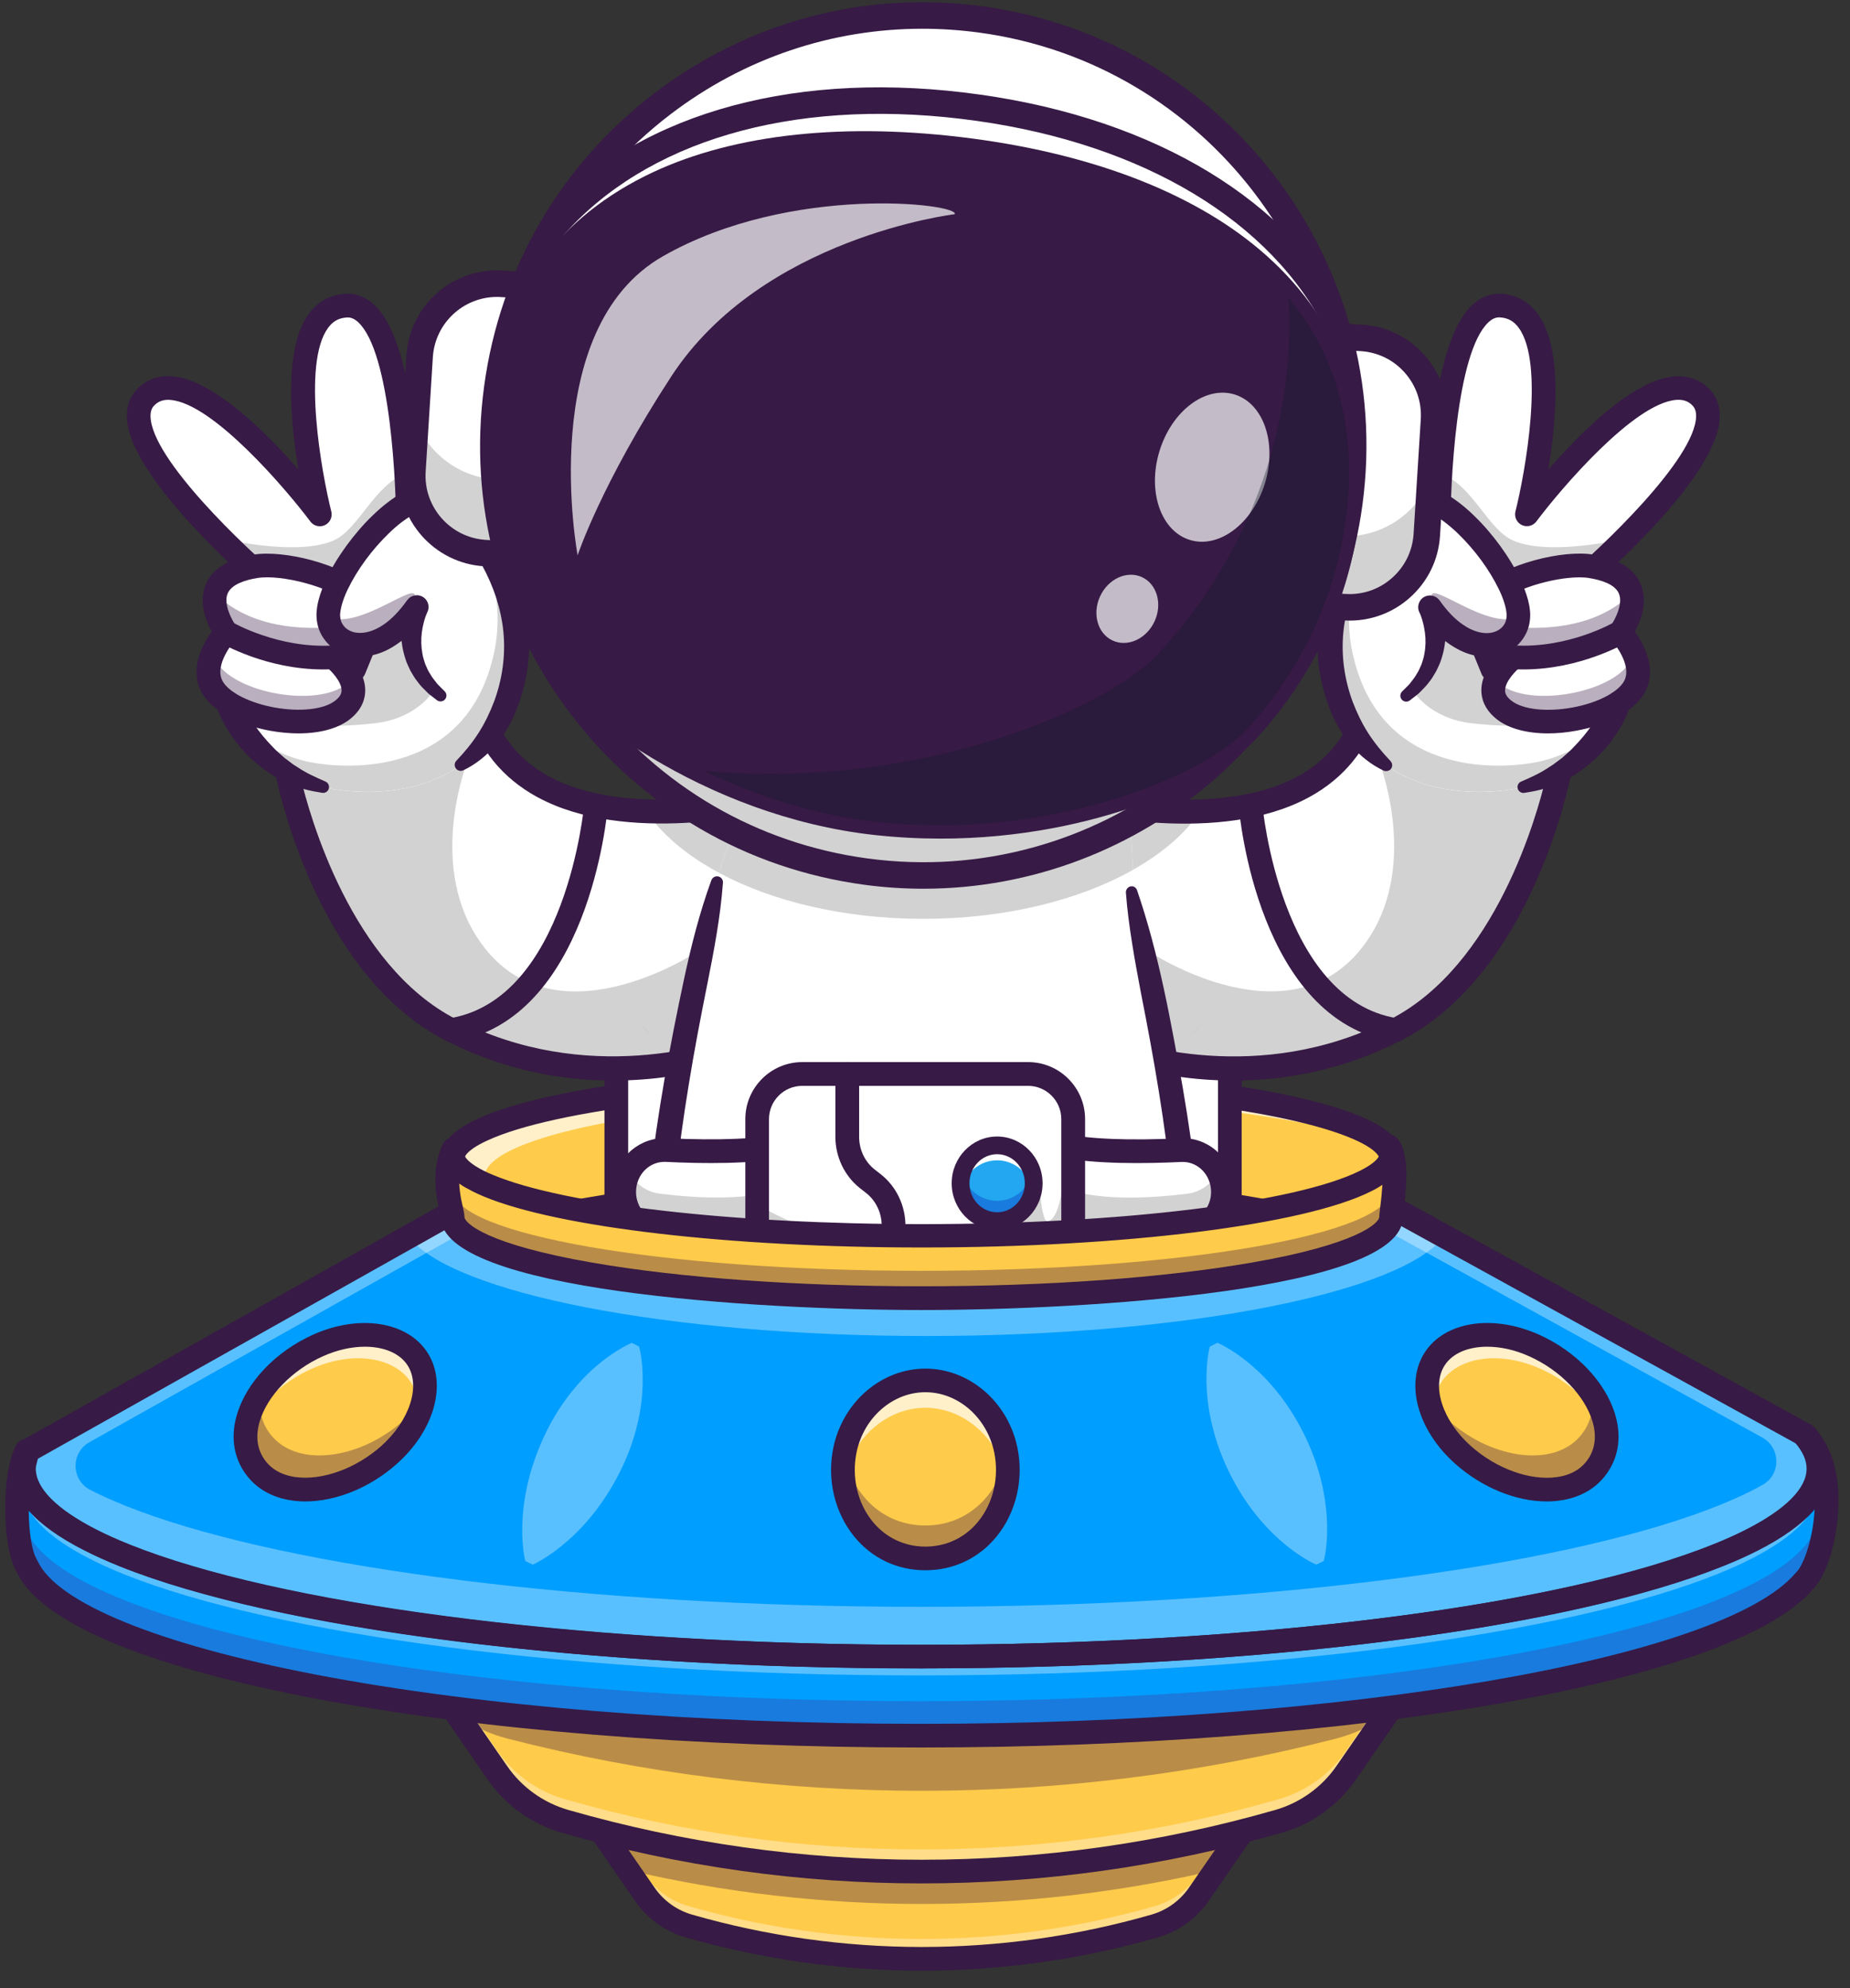 <svg width="94" height="101" viewBox="0 0 94 101" fill="none" xmlns="http://www.w3.org/2000/svg">
<rect x="0" y="0" width="94" height="101" fill="#333333" stroke="none"/>
<path d="M70.681 58.839C70.681 60.986 61.219 62.754 49.121 62.95C48.37 62.964 47.609 62.971 46.837 62.971C36.91 62.971 28.398 61.92 24.811 60.424C24.536 60.311 24.291 60.193 24.074 60.073C23.371 59.684 22.992 59.27 22.992 58.839C22.992 58.746 23.009 58.657 23.044 58.564C23.081 58.488 23.123 58.412 23.168 58.336L23.171 58.333C23.288 58.167 23.457 58.009 23.681 57.85C23.898 57.699 24.17 57.547 24.484 57.399C27.861 55.828 36.592 54.708 46.833 54.708H46.964C56.674 54.718 65.01 55.731 68.68 57.182C69.358 57.451 69.879 57.733 70.22 58.029C70.368 58.157 70.482 58.291 70.558 58.422C70.558 58.422 70.561 58.426 70.561 58.429C70.644 58.564 70.681 58.701 70.681 58.839Z" fill="#5B5B5B"/>
<path d="M70.681 58.839C70.681 59.801 68.783 60.686 65.603 61.389C61.681 62.254 55.803 62.843 49.121 62.953C48.37 62.967 47.609 62.974 46.837 62.974C39.222 62.974 32.437 62.357 28.071 61.393C26.748 61.1 25.645 60.776 24.811 60.428C24.536 60.314 24.291 60.197 24.074 60.076C23.371 59.687 22.992 59.273 22.992 58.843C22.992 58.75 23.009 58.66 23.044 58.567C23.081 58.491 23.123 58.415 23.168 58.34L23.171 58.336C23.288 58.171 23.457 58.012 23.681 57.854C23.898 57.702 24.17 57.55 24.484 57.402C27.861 55.831 36.592 54.711 46.833 54.711H46.964C56.674 54.721 65.01 55.735 68.68 57.185C69.358 57.454 69.879 57.737 70.22 58.033C70.368 58.16 70.482 58.295 70.558 58.426C70.558 58.426 70.561 58.429 70.561 58.433C70.644 58.564 70.681 58.701 70.681 58.839Z" fill="#FFCB4A"/>
<g opacity="0.7">
<path d="M70.378 58.178C70.354 58.167 70.327 58.157 70.302 58.147C66.633 56.699 58.297 55.683 48.587 55.676H48.456C38.215 55.676 29.484 56.796 26.107 58.367C25.79 58.512 25.521 58.663 25.301 58.819C25.077 58.977 24.908 59.136 24.791 59.301C24.791 59.301 24.791 59.304 24.787 59.304C24.742 59.38 24.701 59.456 24.663 59.535C24.629 59.625 24.611 59.718 24.611 59.807C24.611 60.035 24.715 60.255 24.915 60.472C24.88 60.459 24.842 60.445 24.808 60.431C24.532 60.318 24.288 60.2 24.074 60.08C23.371 59.69 22.992 59.277 22.992 58.846C22.992 58.753 23.009 58.663 23.044 58.571C23.081 58.495 23.123 58.419 23.168 58.34L23.171 58.336C23.288 58.171 23.457 58.012 23.681 57.854C23.898 57.699 24.167 57.547 24.484 57.402C27.861 55.828 36.592 54.711 46.833 54.711H46.964C56.674 54.721 65.006 55.735 68.68 57.185C69.362 57.454 69.879 57.737 70.22 58.033C70.282 58.078 70.33 58.129 70.378 58.178Z" fill="white"/>
</g>
<path d="M65.606 61.799C61.685 62.664 55.806 63.253 49.125 63.364C48.374 63.377 47.612 63.384 46.84 63.384C39.225 63.384 32.44 62.767 28.075 61.803C32.44 60.838 39.222 60.221 46.84 60.221H46.971C54.535 60.224 61.264 60.841 65.606 61.799Z" fill="#3A3A3A"/>
<path d="M46.837 63.984C39.418 63.984 32.53 63.401 27.94 62.385C27.664 62.323 27.468 62.078 27.468 61.796C27.468 61.513 27.664 61.269 27.94 61.21C32.537 60.193 39.425 59.611 46.837 59.611H46.968C54.335 59.618 61.175 60.2 65.733 61.21C66.009 61.272 66.206 61.517 66.206 61.799C66.206 62.082 66.009 62.326 65.733 62.385C61.678 63.281 55.623 63.856 49.132 63.963C48.384 63.98 47.612 63.984 46.837 63.984ZM31.444 61.803C35.686 62.433 41.096 62.785 46.837 62.785C47.605 62.785 48.37 62.778 49.111 62.767C53.959 62.688 58.549 62.344 62.219 61.803C58.011 61.179 52.653 60.827 46.968 60.824H46.837C41.099 60.821 35.69 61.169 31.444 61.803Z" fill="#371A45"/>
<path d="M46.837 63.574C37.096 63.574 28.357 62.557 24.577 60.983C24.27 60.855 24.009 60.731 23.778 60.6C22.858 60.09 22.389 59.501 22.389 58.843C22.389 58.674 22.42 58.508 22.482 58.35C22.489 58.333 22.496 58.319 22.503 58.302C22.554 58.198 22.599 58.112 22.651 58.029C22.661 58.012 22.672 57.995 22.685 57.978C22.84 57.761 23.058 57.554 23.337 57.358C23.581 57.185 23.884 57.013 24.236 56.851C27.816 55.183 36.689 54.105 46.837 54.105C56.375 54.105 65.034 55.094 68.904 56.62C69.665 56.923 70.227 57.233 70.616 57.571C70.813 57.74 70.968 57.923 71.075 58.109C71.078 58.116 71.081 58.123 71.085 58.126C71.216 58.353 71.281 58.591 71.281 58.839C71.285 62.585 55.293 63.574 46.837 63.574ZM23.602 58.801C23.599 58.815 23.595 58.829 23.595 58.843C23.595 58.946 23.757 59.211 24.367 59.549C24.56 59.656 24.784 59.766 25.042 59.873C28.688 61.393 37.24 62.375 46.837 62.375C53.174 62.375 59.124 61.947 63.594 61.172C68.914 60.252 70.079 59.177 70.079 58.843C70.079 58.832 70.079 58.798 70.048 58.743C70.044 58.736 70.041 58.729 70.037 58.722C70.01 58.674 69.951 58.591 69.827 58.484C69.548 58.24 69.086 57.992 68.463 57.743C64.724 56.265 56.237 55.314 46.84 55.314C37.01 55.314 28.13 56.372 24.746 57.947C24.46 58.078 24.219 58.212 24.033 58.343C23.836 58.481 23.733 58.595 23.678 58.667C23.65 58.712 23.626 58.757 23.602 58.801Z" fill="#371A45"/>
<path d="M62.491 44.88V65.793C62.491 68.326 60.441 70.376 57.912 70.376H35.897C33.367 70.376 31.317 68.326 31.317 65.793V44.88C31.317 43.516 31.913 42.289 32.861 41.448C33.67 40.735 34.735 40.297 35.897 40.297H57.912C59.08 40.297 60.148 40.735 60.958 41.455C61.898 42.296 62.491 43.519 62.491 44.88Z" fill="white"/>
<path d="M57.284 70.975H36.52C33.319 70.975 30.714 68.37 30.714 65.169V45.504C30.714 42.303 33.319 39.698 36.52 39.698H57.284C60.486 39.698 63.09 42.303 63.09 45.504V65.169C63.094 68.37 60.489 70.975 57.284 70.975ZM36.52 40.9C33.981 40.9 31.917 42.965 31.917 45.504V65.169C31.917 67.709 33.981 69.773 36.52 69.773H57.284C59.824 69.773 61.888 67.709 61.888 65.169V45.504C61.888 42.965 59.824 40.9 57.284 40.9H36.52Z" fill="#371A45"/>
<path d="M41.372 40.073L41.038 41.428L39.983 45.728L39.773 46.586L38.205 52.964C38.205 52.964 37.995 53.057 37.606 53.198C36.548 53.574 34.17 54.28 31.162 54.284C28.712 54.284 25.838 53.822 22.927 52.33C16.445 49.015 14.571 39.102 14.571 39.102L20.087 36.707L24.095 34.967C24.942 39.688 28.912 41.066 32.837 41.217C33.54 41.245 34.242 41.235 34.925 41.193C38.405 40.99 41.372 40.073 41.372 40.073Z" fill="white"/>
<path d="M41.372 40.074L41.038 41.428L39.983 45.728C36.723 44.773 34.16 43.168 32.833 41.214C33.536 41.242 34.239 41.231 34.921 41.19C38.405 40.99 41.372 40.074 41.372 40.074Z" fill="#D2D2D2"/>
<path d="M60.995 41.214C59.669 43.164 57.105 44.773 53.846 45.728L52.788 41.428L52.453 40.074C52.453 40.074 55.42 40.99 58.904 41.193C59.59 41.231 60.292 41.245 60.995 41.214Z" fill="#D2D2D2"/>
<path d="M57.539 44.205C54.814 45.735 51.058 46.679 46.913 46.679C42.895 46.679 39.246 45.794 36.541 44.346C37.065 42.465 39.69 35.005 48.618 34.612C56.871 34.25 57.574 41.424 57.539 44.205Z" fill="#D2D2D2"/>
<path d="M37.602 53.195C35.679 53.881 29.412 55.642 22.923 52.327C16.442 49.015 14.564 39.102 14.564 39.102L20.08 36.707C22.165 37.744 23.791 38.561 23.791 38.561C23.791 38.561 21.703 43.698 24.239 47.616C27.964 53.371 35.493 48.309 35.493 48.309L37.602 53.195Z" fill="#D2D2D2"/>
<path d="M31.159 54.894C28.633 54.894 25.673 54.408 22.647 52.861C15.98 49.453 14.05 39.626 13.974 39.209L13.885 38.736L24.549 34.105L24.684 34.853C25.035 36.821 26.011 38.302 27.578 39.26C32.351 42.169 41.106 39.522 41.193 39.495L42.209 39.181L38.715 53.388L38.446 53.508C38.25 53.602 35.283 54.894 31.159 54.894ZM15.26 39.453C15.725 41.421 17.84 49.053 23.195 51.789C29.828 55.18 36.317 53.04 37.688 52.516L40.538 40.921C37.988 41.562 31.224 42.892 26.951 40.291C25.276 39.271 24.174 37.765 23.657 35.804L15.26 39.453Z" fill="#371A45"/>
<path d="M22.92 52.93C22.63 52.93 22.375 52.719 22.327 52.423C22.275 52.096 22.496 51.786 22.827 51.734C28.777 50.776 29.673 40.966 29.684 40.87C29.711 40.539 30.004 40.291 30.335 40.322C30.666 40.349 30.91 40.639 30.883 40.973C30.845 41.414 29.897 51.82 23.02 52.926C22.985 52.926 22.954 52.93 22.92 52.93Z" fill="#371A45"/>
<path d="M26.021 34.722C24.508 40.993 18.182 40.411 16.442 39.987C12.81 39.102 11.562 35.68 11.562 35.68L14.491 31.807L15.794 29.712L17.351 29.243C18.575 27.014 21.18 24.488 22.675 25.381C22.675 25.377 27.323 29.316 26.021 34.722Z" fill="white"/>
<path d="M11.021 33.654C11.021 35.608 13.582 37.382 19.091 36.738C21.031 36.511 22.63 35.153 22.63 33.199C22.63 31.245 21.045 29.66 19.091 29.66C17.138 29.66 11.021 31.7 11.021 33.654Z" fill="#D2D2D2"/>
<path d="M20.732 27.314L17.992 34.005L13.93 29.85C13.93 29.85 12.689 28.802 11.262 27.372C8.878 24.988 5.966 21.535 7.448 20.133C9.963 17.755 16.242 26.125 16.242 26.125C16.242 26.125 13.64 15.767 17.572 15.522C19.736 15.388 20.418 20.526 20.632 24.061C20.745 25.908 20.732 27.314 20.732 27.314Z" fill="white"/>
<path d="M20.732 27.314L17.992 34.005L13.93 29.85C13.93 29.85 12.689 28.802 11.263 27.372C13.106 27.755 15.532 28.065 16.931 27.465C18.22 26.918 19.029 24.599 20.632 24.061C20.745 25.908 20.732 27.314 20.732 27.314Z" fill="#D2D2D2"/>
<path d="M17.992 34.608C17.83 34.608 17.675 34.543 17.561 34.426L13.52 30.291C12.706 29.602 6.531 24.268 6.445 21.194C6.428 20.595 6.631 20.078 7.035 19.699C7.496 19.261 8.096 19.061 8.768 19.12C10.835 19.295 13.489 21.935 15.16 23.851C14.746 21.366 14.419 17.683 15.69 15.943C16.142 15.322 16.783 14.971 17.537 14.923C18.082 14.888 18.602 15.091 19.04 15.505C21.372 17.724 21.345 26.346 21.335 27.321C21.335 27.396 21.317 27.472 21.29 27.541L18.55 34.233C18.475 34.419 18.309 34.557 18.109 34.595C18.068 34.605 18.03 34.608 17.992 34.608ZM8.54 20.312C8.265 20.312 8.048 20.395 7.862 20.574C7.765 20.663 7.638 20.825 7.648 21.163C7.71 23.341 12.482 27.844 14.319 29.395C14.333 29.409 14.347 29.419 14.36 29.433L17.782 32.934L20.132 27.197C20.149 24.602 19.843 17.931 18.213 16.38C17.954 16.136 17.747 16.118 17.617 16.129C17.213 16.153 16.914 16.322 16.669 16.656C15.339 18.475 16.338 24.006 16.834 25.987C16.903 26.266 16.769 26.552 16.511 26.676C16.252 26.8 15.942 26.724 15.77 26.494C14.529 24.84 10.832 20.505 8.675 20.319C8.623 20.312 8.582 20.312 8.54 20.312Z" fill="#371A45"/>
<path d="M10.818 34.953C11.783 36.521 15.873 37.251 17.389 36.073C18.681 35.07 17.393 33.792 17.024 33.468C16.965 33.416 16.931 33.389 16.931 33.389C16.931 33.389 18.502 32.906 18.778 31.583C18.795 31.497 18.809 31.407 18.812 31.314C18.909 29.788 14.832 28.468 12.979 28.768C11.593 28.992 11.066 29.553 10.935 30.156C10.797 30.797 11.107 31.486 11.318 31.852C11.414 32.021 11.486 32.12 11.486 32.12C11.486 32.12 10.046 33.699 10.818 34.953Z" fill="white"/>
<g opacity="0.35">
<path d="M11.321 31.855C12.414 32.417 14.608 33.368 17.027 33.471C16.969 33.42 16.934 33.392 16.934 33.392C16.934 33.392 18.506 32.91 18.781 31.587C17.331 31.904 13.323 32.51 10.942 30.16C10.801 30.801 11.111 31.486 11.321 31.855Z" fill="#371A45"/>
</g>
<g opacity="0.35">
<path d="M10.818 34.953C11.783 36.521 15.873 37.251 17.389 36.073C18.023 35.58 18.034 35.022 17.837 34.543C17.768 34.619 17.686 34.698 17.589 34.77C16.073 35.949 11.983 35.215 11.018 33.651C10.918 33.489 10.852 33.32 10.822 33.151C10.587 33.692 10.453 34.357 10.818 34.953Z" fill="#371A45"/>
</g>
<path d="M15.17 37.258C14.715 37.258 14.229 37.214 13.73 37.124C12.121 36.831 10.842 36.138 10.305 35.27C9.557 34.057 10.301 32.713 10.756 32.083C10.467 31.555 10.084 30.601 10.453 29.698C10.784 28.895 11.6 28.382 12.886 28.175C14.405 27.93 17.337 28.63 18.695 29.864C19.333 30.442 19.439 30.994 19.415 31.356C19.343 32.489 18.581 33.185 17.954 33.571C18.261 33.957 18.557 34.484 18.557 35.074C18.557 35.467 18.419 36.042 17.761 36.552C17.158 37.014 16.242 37.258 15.17 37.258ZM13.075 29.364C12.496 29.457 11.766 29.671 11.566 30.153C11.338 30.698 11.797 31.524 11.976 31.769C12.141 32 12.124 32.321 11.934 32.531C11.924 32.541 10.818 33.802 11.332 34.639C11.68 35.205 12.706 35.715 13.947 35.942C15.246 36.176 16.452 36.042 17.024 35.601C17.32 35.373 17.355 35.191 17.355 35.07C17.355 34.626 16.824 34.068 16.566 33.864C16.39 33.726 16.304 33.502 16.345 33.282C16.387 33.061 16.545 32.882 16.762 32.817C16.772 32.813 18.151 32.365 18.22 31.28C18.23 31.142 18.109 30.953 17.892 30.753C16.841 29.805 14.291 29.168 13.075 29.364Z" fill="#371A45"/>
<path d="M16.421 34.009C13.537 34.009 11.287 32.703 11.187 32.644C10.901 32.475 10.804 32.107 10.973 31.821C11.142 31.535 11.511 31.438 11.797 31.607C11.838 31.631 14.143 32.954 16.896 32.792C17.227 32.768 17.513 33.027 17.534 33.358C17.555 33.688 17.3 33.974 16.969 33.995C16.783 34.002 16.6 34.009 16.421 34.009Z" fill="#371A45"/>
<path d="M22.675 25.381C20.69 24.195 16.755 29.033 16.683 31.204C16.628 32.861 18.909 33.471 20.842 31.294C22.961 28.895 25.79 27.238 22.675 25.381Z" fill="white"/>
<path d="M11.562 35.68C11.562 35.68 12.81 39.102 16.442 39.987C18.185 40.411 24.512 40.997 26.024 34.722C27.327 29.316 22.675 25.381 22.675 25.381C20.69 24.195 16.755 29.033 16.683 31.204C16.628 32.861 19.088 33.799 21.152 30.884C21.152 30.884 20.067 33.53 22.386 35.339L16.921 38.488L12.786 37.682L11.562 35.68Z" fill="white"/>
<path d="M21.304 34.068L21.414 34.005C21.331 33.94 21.255 33.878 21.186 33.812C21.221 33.895 21.259 33.981 21.304 34.068Z" fill="white"/>
<g opacity="0.35">
<path d="M21.062 30.391C21.352 29.319 18.278 32.045 16.679 31.345C16.755 32.689 18.526 33.471 20.294 31.862C20.401 31.001 21.062 30.391 21.062 30.391Z" fill="#371A45"/>
</g>
<path d="M13.482 37.813L12.786 37.679C13.557 38.595 14.736 39.57 16.442 39.987C18.185 40.411 24.512 40.993 26.024 34.722C26.91 31.046 25.039 28.044 23.753 26.504C24.801 28.175 25.731 30.584 25.052 33.392C23.543 39.663 17.213 39.081 15.47 38.657C14.705 38.468 14.043 38.171 13.482 37.813Z" fill="#D2D2D2"/>
<path d="M11.562 35.684C11.576 35.718 11.676 35.98 11.883 36.362L11.99 36.383L11.562 35.684Z" fill="white"/>
<path d="M11.814 36.349C11.872 36.417 11.931 36.486 11.993 36.555C11.955 36.49 11.921 36.424 11.886 36.366L11.814 36.349Z" fill="white"/>
<path d="M23.185 38.65C23.616 38.199 23.995 37.734 24.315 37.234C24.636 36.734 24.891 36.2 25.104 35.642C25.521 34.515 25.693 33.306 25.58 32.124C25.525 31.531 25.394 30.945 25.215 30.373C25.028 29.802 24.784 29.247 24.494 28.716C24.201 28.186 23.864 27.672 23.485 27.193C23.299 26.952 23.102 26.718 22.895 26.49C22.792 26.376 22.689 26.266 22.582 26.159C22.479 26.056 22.361 25.942 22.268 25.86L22.351 25.918C22.213 25.835 22.048 25.804 21.834 25.832C21.62 25.856 21.379 25.942 21.138 26.063C20.897 26.183 20.659 26.342 20.428 26.514C20.197 26.687 19.974 26.883 19.76 27.09C18.909 27.917 18.161 28.916 17.654 29.97C17.53 30.232 17.427 30.501 17.358 30.759C17.324 30.887 17.299 31.015 17.289 31.128C17.272 31.249 17.282 31.335 17.299 31.431C17.331 31.621 17.43 31.779 17.568 31.907C17.713 32.028 17.899 32.117 18.113 32.141C18.54 32.203 19.043 32.038 19.484 31.735C19.929 31.435 20.318 31.004 20.659 30.532L20.711 30.467C20.914 30.208 21.29 30.163 21.548 30.367C21.776 30.546 21.838 30.859 21.71 31.108C21.686 31.156 21.648 31.249 21.62 31.328C21.59 31.411 21.565 31.497 21.541 31.587C21.493 31.762 21.459 31.941 21.434 32.121C21.386 32.482 21.397 32.848 21.462 33.203C21.486 33.385 21.552 33.554 21.603 33.73C21.679 33.895 21.741 34.071 21.848 34.222C21.934 34.388 22.058 34.533 22.172 34.681C22.227 34.76 22.299 34.822 22.365 34.891L22.568 35.094L22.596 35.122C22.713 35.239 22.713 35.428 22.596 35.546C22.489 35.653 22.317 35.663 22.199 35.57L21.938 35.367C21.851 35.298 21.758 35.236 21.683 35.149C21.524 34.991 21.359 34.836 21.228 34.646C21.079 34.471 20.969 34.271 20.852 34.071C20.756 33.864 20.649 33.654 20.587 33.43C20.445 32.989 20.377 32.52 20.38 32.059C20.384 31.828 20.397 31.597 20.432 31.366C20.449 31.252 20.47 31.135 20.494 31.021C20.521 30.901 20.546 30.801 20.594 30.653L21.641 31.228C21.241 31.783 20.773 32.317 20.163 32.73C19.86 32.937 19.526 33.116 19.15 33.227C18.778 33.337 18.368 33.395 17.951 33.334C17.534 33.282 17.113 33.103 16.779 32.81C16.445 32.513 16.2 32.1 16.121 31.659C16.08 31.445 16.069 31.211 16.093 31.015C16.111 30.811 16.149 30.628 16.197 30.449C16.29 30.094 16.421 29.77 16.566 29.457C16.855 28.833 17.21 28.265 17.603 27.724C17.999 27.186 18.43 26.673 18.916 26.204C19.157 25.97 19.412 25.742 19.688 25.532C19.963 25.322 20.253 25.122 20.58 24.957C20.904 24.791 21.266 24.647 21.683 24.588C21.782 24.571 21.896 24.567 22.006 24.567C22.113 24.561 22.23 24.581 22.344 24.595C22.458 24.605 22.572 24.65 22.685 24.681C22.796 24.723 22.902 24.778 23.006 24.829C23.03 24.84 23.05 24.853 23.068 24.871L23.088 24.888C23.24 25.019 23.354 25.129 23.481 25.25C23.605 25.37 23.723 25.491 23.836 25.618C24.067 25.866 24.288 26.125 24.498 26.39C24.918 26.921 25.297 27.489 25.625 28.086C25.952 28.685 26.234 29.312 26.448 29.967C26.662 30.622 26.799 31.307 26.858 32C26.982 33.389 26.744 34.794 26.238 36.069C26.11 36.393 25.955 36.703 25.783 37.007C25.604 37.306 25.401 37.593 25.173 37.861C24.718 38.392 24.16 38.84 23.54 39.133C23.388 39.205 23.206 39.14 23.133 38.988C23.078 38.871 23.102 38.736 23.188 38.647L23.185 38.65Z" fill="#371A45"/>
<path d="M12.127 35.473C12.172 35.559 12.234 35.684 12.293 35.794C12.351 35.907 12.417 36.018 12.482 36.128C12.544 36.242 12.62 36.349 12.686 36.459L12.899 36.783C13.192 37.21 13.526 37.61 13.888 37.978C14.064 38.171 14.267 38.33 14.46 38.506L14.774 38.74C14.874 38.826 14.987 38.892 15.098 38.961C15.532 39.26 16.014 39.474 16.514 39.694L16.538 39.705C16.69 39.77 16.759 39.949 16.693 40.101C16.638 40.228 16.503 40.297 16.373 40.277C15.79 40.187 15.198 40.056 14.65 39.798C14.367 39.688 14.109 39.526 13.843 39.377C13.592 39.209 13.337 39.043 13.106 38.84C12.634 38.454 12.214 38.009 11.859 37.517L11.604 37.138C11.524 37.007 11.449 36.879 11.376 36.745C11.304 36.61 11.235 36.473 11.173 36.335C11.107 36.19 11.056 36.059 10.997 35.883C10.894 35.57 11.066 35.229 11.38 35.125C11.662 35.032 11.969 35.16 12.1 35.418L12.127 35.473Z" fill="#371A45"/>
<path d="M52.453 40.074L52.788 41.428L54.056 46.583L55.623 52.961C55.623 52.961 55.834 53.054 56.223 53.195C57.281 53.571 59.658 54.277 62.667 54.28C65.117 54.28 67.987 53.819 70.902 52.327C77.384 49.012 79.258 39.098 79.258 39.098L73.741 36.703L69.734 34.963C68.735 40.532 63.39 41.452 58.904 41.19C55.42 40.99 52.453 40.074 52.453 40.074Z" fill="white"/>
<path d="M60.995 41.214C59.669 43.164 57.105 44.773 53.846 45.728L52.788 41.428L52.453 40.074C52.453 40.074 55.42 40.99 58.904 41.193C59.59 41.231 60.292 41.245 60.995 41.214Z" fill="#D2D2D2"/>
<path d="M56.223 53.195C58.146 53.881 64.414 55.642 70.902 52.327C77.384 49.012 79.258 39.098 79.258 39.098L73.742 36.703C71.657 37.741 70.03 38.557 70.03 38.557C70.03 38.557 72.118 43.695 69.582 47.613C65.858 53.367 58.328 48.305 58.328 48.305L56.223 53.195Z" fill="#D2D2D2"/>
<path d="M62.667 54.894C58.542 54.894 55.575 53.598 55.379 53.512L55.11 53.392L51.616 39.184L52.633 39.498C52.722 39.526 61.474 42.172 66.247 39.264C67.815 38.309 68.79 36.824 69.145 34.857L69.279 34.109L79.944 38.74L79.854 39.212C79.775 39.629 77.849 49.456 71.181 52.864C68.152 54.408 65.192 54.894 62.667 54.894ZM56.133 52.52C57.505 53.044 63.993 55.183 70.626 51.793C75.992 49.05 78.1 41.421 78.562 39.457L70.161 35.811C69.644 37.772 68.538 39.278 66.867 40.297C62.594 42.899 55.83 41.569 53.28 40.928L56.133 52.52Z" fill="#371A45"/>
<path d="M70.902 52.93C70.871 52.93 70.837 52.926 70.806 52.923C63.928 51.817 62.98 41.41 62.942 40.969C62.915 40.639 63.159 40.349 63.49 40.318C63.821 40.287 64.11 40.535 64.141 40.866C64.148 40.966 65.048 50.776 70.999 51.731C71.326 51.782 71.55 52.092 71.498 52.42C71.45 52.719 71.195 52.93 70.902 52.93Z" fill="#371A45"/>
<path d="M67.804 34.722C69.317 40.993 75.644 40.411 77.384 39.987C81.016 39.102 82.263 35.68 82.263 35.68L79.334 31.807L78.031 29.712L76.474 29.243C75.251 27.014 72.646 24.488 71.15 25.381C71.15 25.377 66.502 29.316 67.804 34.722Z" fill="white"/>
<path d="M82.804 33.654C82.804 35.608 80.244 37.382 74.734 36.738C72.794 36.511 71.195 35.153 71.195 33.199C71.195 31.245 72.78 29.66 74.734 29.66C76.688 29.66 82.804 31.7 82.804 33.654Z" fill="#D2D2D2"/>
<path d="M73.094 27.314L75.833 34.005L79.896 29.85C79.896 29.85 81.136 28.802 82.563 27.372C84.947 24.985 87.859 21.532 86.377 20.133C83.862 17.755 77.584 26.125 77.584 26.125C77.584 26.125 80.185 15.767 76.253 15.522C74.09 15.388 73.407 20.526 73.194 24.061C73.08 25.908 73.094 27.314 73.094 27.314Z" fill="white"/>
<path d="M73.094 27.314L75.833 34.006L79.896 29.85C79.896 29.85 81.136 28.802 82.563 27.372C80.719 27.755 78.293 28.065 76.894 27.465C75.606 26.918 74.796 24.599 73.194 24.061C73.08 25.908 73.094 27.314 73.094 27.314Z" fill="#D2D2D2"/>
<path d="M75.833 34.608C75.795 34.608 75.757 34.605 75.719 34.598C75.519 34.56 75.354 34.422 75.278 34.236L72.539 27.545C72.511 27.476 72.494 27.4 72.494 27.324C72.484 26.349 72.453 17.728 74.789 15.509C75.227 15.095 75.743 14.895 76.291 14.926C77.046 14.975 77.683 15.326 78.138 15.946C79.41 17.686 79.082 21.37 78.669 23.854C80.34 21.938 82.993 19.299 85.061 19.123C85.733 19.065 86.332 19.268 86.794 19.702C87.197 20.081 87.4 20.601 87.383 21.198C87.297 24.275 81.126 29.605 80.309 30.294L76.267 34.429C76.15 34.547 75.995 34.608 75.833 34.608ZM73.697 27.193L76.047 32.93L79.468 29.43C79.482 29.416 79.496 29.402 79.51 29.392C81.343 27.841 86.119 23.337 86.181 21.16C86.191 20.822 86.064 20.663 85.967 20.57C85.754 20.367 85.499 20.288 85.161 20.315C83.004 20.498 79.306 24.833 78.066 26.49C77.894 26.718 77.584 26.797 77.325 26.673C77.067 26.549 76.932 26.259 77.001 25.984C77.497 24.006 78.497 18.472 77.167 16.653C76.922 16.318 76.622 16.149 76.219 16.125C76.085 16.115 75.878 16.136 75.623 16.377C73.983 17.931 73.676 24.599 73.697 27.193Z" fill="#371A45"/>
<path d="M83.007 34.953C82.042 36.521 77.952 37.251 76.436 36.073C75.144 35.07 76.433 33.792 76.801 33.468C76.86 33.416 76.894 33.389 76.894 33.389C76.894 33.389 75.323 32.906 75.047 31.583C75.03 31.497 75.016 31.407 75.013 31.314C74.916 29.788 78.996 28.468 80.847 28.768C82.232 28.992 82.759 29.554 82.89 30.157C83.028 30.797 82.718 31.487 82.507 31.852C82.411 32.021 82.339 32.121 82.339 32.121C82.339 32.121 83.779 33.699 83.007 34.953Z" fill="white"/>
<g opacity="0.35">
<path d="M82.504 31.855C81.412 32.417 79.217 33.368 76.798 33.471C76.856 33.42 76.891 33.392 76.891 33.392C76.891 33.392 75.32 32.91 75.044 31.587C76.495 31.904 80.502 32.51 82.883 30.16C83.024 30.801 82.714 31.487 82.504 31.855Z" fill="#371A45"/>
</g>
<g opacity="0.35">
<path d="M83.007 34.953C82.042 36.521 77.952 37.252 76.436 36.073C75.802 35.58 75.792 35.022 75.988 34.543C76.057 34.619 76.14 34.698 76.236 34.77C77.752 35.949 81.843 35.215 82.807 33.651C82.907 33.489 82.973 33.32 83.004 33.151C83.238 33.692 83.372 34.357 83.007 34.953Z" fill="#371A45"/>
</g>
<path d="M78.655 37.258C77.584 37.258 76.663 37.014 76.064 36.548C75.409 36.038 75.268 35.463 75.268 35.07C75.268 34.484 75.564 33.957 75.871 33.568C75.244 33.182 74.482 32.486 74.41 31.352C74.386 30.99 74.493 30.436 75.13 29.86C76.488 28.627 79.42 27.927 80.94 28.172C82.222 28.378 83.042 28.892 83.372 29.695C83.745 30.598 83.359 31.552 83.069 32.079C83.521 32.71 84.268 34.054 83.521 35.267C82.987 36.135 81.705 36.828 80.096 37.12C79.596 37.214 79.113 37.258 78.655 37.258ZM80.251 29.33C78.934 29.33 76.856 29.922 75.94 30.756C75.723 30.953 75.602 31.145 75.612 31.283C75.681 32.369 77.056 32.817 77.07 32.82C77.284 32.889 77.442 33.068 77.484 33.289C77.525 33.509 77.439 33.733 77.263 33.871C77.06 34.033 76.471 34.605 76.474 35.077C76.474 35.194 76.508 35.377 76.805 35.604C77.377 36.045 78.583 36.18 79.882 35.946C81.122 35.721 82.149 35.208 82.497 34.643C83.011 33.806 81.904 32.544 81.894 32.534C81.701 32.324 81.684 32.004 81.853 31.773C82.029 31.528 82.487 30.701 82.259 30.157C82.06 29.674 81.329 29.46 80.75 29.367C80.602 29.34 80.433 29.33 80.251 29.33Z" fill="#371A45"/>
<path d="M77.404 34.009C77.225 34.009 77.043 34.005 76.856 33.992C76.526 33.971 76.271 33.688 76.291 33.354C76.312 33.02 76.598 32.765 76.929 32.789C79.71 32.951 82.008 31.618 82.029 31.604C82.315 31.435 82.683 31.532 82.852 31.817C83.021 32.103 82.924 32.472 82.638 32.641C82.542 32.7 80.288 34.009 77.404 34.009Z" fill="#371A45"/>
<path d="M71.15 25.381C73.135 24.195 77.07 29.033 77.142 31.204C77.198 32.861 74.916 33.471 72.983 31.294C70.864 28.895 68.035 27.238 71.15 25.381Z" fill="white"/>
<path d="M82.263 35.68C82.263 35.68 81.016 39.102 77.384 39.987C75.64 40.411 69.314 40.997 67.801 34.722C66.498 29.316 71.15 25.381 71.15 25.381C73.135 24.195 77.07 29.033 77.142 31.204C77.198 32.861 74.737 33.799 72.673 30.884C72.673 30.884 73.759 33.53 71.44 35.339L76.905 38.488L81.04 37.682L82.263 35.68Z" fill="white"/>
<path d="M72.522 34.068L72.411 34.005C72.494 33.94 72.57 33.878 72.639 33.812C72.604 33.895 72.566 33.981 72.522 34.068Z" fill="white"/>
<g opacity="0.35">
<path d="M72.759 30.391C72.47 29.319 75.544 32.045 77.142 31.345C77.067 32.689 75.296 33.471 73.528 31.862C73.424 31.001 72.759 30.391 72.759 30.391Z" fill="#371A45"/>
</g>
<path d="M80.344 37.813L81.04 37.679C80.268 38.595 79.089 39.57 77.384 39.987C75.64 40.411 69.314 40.993 67.801 34.722C66.915 31.046 68.786 28.044 70.072 26.504C69.024 28.175 68.094 30.584 68.773 33.392C70.282 39.663 76.612 39.081 78.355 38.657C79.12 38.468 79.782 38.171 80.344 37.813Z" fill="#D2D2D2"/>
<path d="M82.263 35.684C82.249 35.718 82.149 35.98 81.942 36.362L81.836 36.383L82.263 35.684Z" fill="white"/>
<path d="M82.011 36.349C81.953 36.417 81.894 36.486 81.832 36.555C81.87 36.49 81.904 36.424 81.939 36.366L82.011 36.349Z" fill="white"/>
<path d="M70.292 39.143C69.672 38.85 69.114 38.406 68.659 37.872C68.431 37.606 68.228 37.317 68.049 37.017C67.877 36.714 67.718 36.4 67.594 36.08C67.088 34.801 66.846 33.399 66.974 32.011C67.032 31.318 67.17 30.636 67.384 29.977C67.598 29.323 67.88 28.692 68.207 28.096C68.538 27.5 68.914 26.931 69.334 26.401C69.544 26.135 69.765 25.877 69.996 25.629C70.113 25.505 70.23 25.381 70.351 25.26C70.475 25.136 70.592 25.026 70.744 24.898L70.764 24.881C70.785 24.864 70.806 24.85 70.826 24.84C70.933 24.788 71.037 24.73 71.147 24.692C71.26 24.661 71.374 24.616 71.488 24.605C71.602 24.592 71.719 24.571 71.826 24.578C71.936 24.578 72.046 24.581 72.15 24.599C72.566 24.657 72.925 24.798 73.252 24.967C73.579 25.133 73.869 25.336 74.145 25.543C74.42 25.753 74.675 25.977 74.916 26.215C75.402 26.683 75.833 27.197 76.229 27.734C76.619 28.275 76.974 28.847 77.266 29.468C77.408 29.781 77.539 30.105 77.635 30.46C77.683 30.639 77.721 30.822 77.739 31.025C77.763 31.218 77.752 31.452 77.711 31.669C77.632 32.107 77.387 32.524 77.056 32.82C76.719 33.113 76.298 33.292 75.885 33.344C75.468 33.406 75.058 33.347 74.686 33.237C74.31 33.123 73.976 32.944 73.672 32.741C73.063 32.328 72.594 31.793 72.194 31.239L73.242 30.663C73.29 30.808 73.314 30.911 73.342 31.032C73.366 31.149 73.386 31.263 73.404 31.376C73.438 31.607 73.452 31.838 73.455 32.069C73.459 32.531 73.39 32.999 73.249 33.441C73.187 33.664 73.083 33.875 72.983 34.081C72.866 34.281 72.756 34.484 72.608 34.657C72.477 34.843 72.311 34.998 72.153 35.16C72.077 35.243 71.984 35.305 71.898 35.377L71.636 35.58C71.505 35.684 71.316 35.66 71.216 35.529C71.123 35.408 71.133 35.239 71.24 35.132L71.267 35.105L71.471 34.901C71.536 34.833 71.612 34.77 71.664 34.691C71.781 34.54 71.901 34.398 71.987 34.233C72.091 34.078 72.156 33.906 72.232 33.74C72.287 33.565 72.349 33.396 72.374 33.213C72.442 32.858 72.449 32.489 72.401 32.131C72.374 31.952 72.343 31.773 72.294 31.597C72.27 31.511 72.246 31.425 72.215 31.338C72.187 31.259 72.15 31.163 72.125 31.118C71.974 30.825 72.091 30.467 72.384 30.315C72.642 30.184 72.952 30.257 73.125 30.477L73.176 30.543C73.514 31.015 73.903 31.445 74.351 31.745C74.789 32.048 75.292 32.214 75.723 32.152C75.936 32.124 76.123 32.038 76.267 31.917C76.405 31.79 76.505 31.631 76.536 31.442C76.553 31.345 76.564 31.259 76.546 31.139C76.536 31.025 76.512 30.898 76.477 30.77C76.409 30.512 76.305 30.243 76.181 29.981C75.674 28.927 74.927 27.927 74.076 27.1C73.862 26.893 73.638 26.701 73.407 26.525C73.176 26.349 72.939 26.191 72.697 26.073C72.46 25.953 72.215 25.867 72.001 25.843C71.788 25.818 71.622 25.849 71.484 25.929L71.567 25.87C71.474 25.953 71.357 26.063 71.254 26.17C71.147 26.277 71.043 26.387 70.94 26.501C70.733 26.725 70.537 26.962 70.351 27.204C69.972 27.686 69.634 28.196 69.341 28.727C69.052 29.261 68.804 29.816 68.621 30.384C68.442 30.956 68.311 31.542 68.256 32.135C68.142 33.316 68.314 34.526 68.731 35.653C68.945 36.211 69.2 36.745 69.52 37.245C69.841 37.744 70.22 38.206 70.651 38.661L70.654 38.668C70.771 38.788 70.764 38.985 70.644 39.098C70.54 39.178 70.403 39.195 70.292 39.143Z" fill="#371A45"/>
<path d="M82.828 35.887C82.769 36.063 82.718 36.194 82.652 36.338C82.59 36.48 82.521 36.614 82.449 36.748C82.377 36.883 82.297 37.014 82.222 37.141L81.967 37.52C81.612 38.013 81.191 38.458 80.719 38.843C80.492 39.043 80.233 39.209 79.982 39.381C79.716 39.529 79.458 39.691 79.175 39.801C78.628 40.06 78.035 40.191 77.453 40.28C77.287 40.304 77.136 40.191 77.108 40.029C77.087 39.891 77.163 39.76 77.284 39.708L77.308 39.698C77.808 39.481 78.29 39.264 78.724 38.964C78.834 38.895 78.945 38.826 79.048 38.743L79.362 38.509C79.555 38.334 79.758 38.175 79.933 37.982C80.295 37.613 80.63 37.217 80.922 36.786L81.136 36.462C81.202 36.352 81.274 36.245 81.339 36.132C81.405 36.021 81.47 35.908 81.529 35.797C81.588 35.691 81.65 35.563 81.694 35.477L81.722 35.425C81.874 35.132 82.239 35.015 82.532 35.17C82.8 35.301 82.921 35.611 82.828 35.887Z" fill="#371A45"/>
<path d="M42.388 87.508C42.278 87.508 42.168 87.477 42.068 87.415C39.497 85.799 35.71 86.516 35.672 86.523C35.345 86.588 35.032 86.374 34.966 86.047C34.901 85.72 35.114 85.406 35.438 85.341C35.61 85.306 39.725 84.524 42.705 86.395C42.988 86.571 43.071 86.943 42.895 87.226C42.785 87.408 42.588 87.508 42.388 87.508Z" fill="#371A45"/>
<path d="M57.481 45.287C58.98 52.42 61.295 62.102 60.275 71.695C59.621 77.846 58.249 85.933 58.249 85.933C58.249 85.933 62.326 87.277 62.036 90.172C62.029 90.251 62.209 93.276 54.135 92.973C50.713 92.846 48.384 92.191 47.55 90.389C46.802 88.776 46.909 81.599 46.909 81.599V71.447H46.899V81.599C46.899 81.599 47.006 88.776 46.258 90.389C45.424 92.191 43.477 92.846 40.056 92.973C31.982 93.276 31.782 90.251 31.772 90.172C31.479 87.277 35.559 85.933 35.559 85.933C35.559 85.933 34.187 77.846 33.533 71.695C32.489 61.871 34.904 51.92 36.434 44.777C36.434 44.777 38.395 35.063 48.618 34.612C58.842 34.16 57.481 45.287 57.481 45.287Z" fill="white"/>
<path d="M57.539 44.205C54.814 45.735 51.058 46.679 46.913 46.679C42.895 46.679 39.246 45.794 36.541 44.346C37.065 42.465 39.69 35.005 48.618 34.612C56.871 34.25 57.574 41.424 57.539 44.205Z" fill="#D2D2D2"/>
<path d="M57.774 45.225C58.894 48.481 59.486 51.865 60.096 55.252C60.675 58.643 61.089 62.082 61.182 65.545C61.202 66.41 61.195 67.278 61.178 68.143C61.151 69.011 61.106 69.876 61.033 70.741C60.958 71.609 60.861 72.464 60.761 73.315C60.661 74.169 60.551 75.021 60.437 75.872C60.213 77.574 59.952 79.269 59.686 80.961C59.421 82.656 59.142 84.345 58.839 86.033L58.432 85.361C58.676 85.448 58.876 85.53 59.093 85.627C59.304 85.72 59.51 85.823 59.717 85.933C60.124 86.154 60.52 86.406 60.892 86.698C61.264 86.995 61.616 87.336 61.912 87.739C62.209 88.142 62.446 88.614 62.563 89.131C62.622 89.389 62.65 89.651 62.646 89.917C62.643 89.982 62.643 90.048 62.639 90.113L62.632 90.21V90.23L62.636 90.21C62.636 90.199 62.636 90.199 62.636 90.206L62.632 90.268C62.622 90.434 62.594 90.582 62.553 90.723C62.384 91.292 62.026 91.736 61.633 92.067C61.237 92.398 60.799 92.635 60.358 92.818C59.917 93.001 59.469 93.135 59.021 93.235C58.125 93.438 57.229 93.528 56.337 93.573C55.444 93.614 54.562 93.597 53.68 93.559C52.795 93.511 51.906 93.428 51.01 93.249C50.121 93.063 49.208 92.794 48.377 92.236C47.964 91.96 47.588 91.598 47.295 91.168C47.223 91.061 47.157 90.95 47.095 90.837L47.009 90.664C46.982 90.602 46.954 90.534 46.93 90.472C46.84 90.22 46.778 89.986 46.733 89.755C46.551 88.842 46.485 87.97 46.427 87.091C46.32 85.337 46.296 83.597 46.303 81.85L46.306 71.454L46.909 72.057H46.899L47.502 71.454L47.505 81.836C47.516 83.58 47.492 85.32 47.385 87.07C47.326 87.949 47.261 88.821 47.081 89.731C47.037 89.958 46.978 90.192 46.892 90.441L46.813 90.637L46.73 90.806C46.671 90.916 46.613 91.026 46.544 91.133C46.275 91.564 45.917 91.946 45.514 92.243C44.697 92.839 43.767 93.118 42.878 93.294C41.978 93.469 41.089 93.538 40.207 93.576C39.325 93.611 38.44 93.614 37.55 93.562C36.661 93.511 35.766 93.404 34.877 93.187C33.991 92.963 33.088 92.649 32.289 92.022C31.896 91.705 31.531 91.302 31.314 90.768C31.259 90.633 31.217 90.492 31.19 90.323L31.179 90.254L31.176 90.206L31.169 90.11C31.165 90.044 31.162 89.979 31.162 89.913C31.162 89.651 31.19 89.386 31.248 89.131C31.365 88.618 31.603 88.146 31.899 87.742C32.196 87.339 32.547 87.002 32.919 86.705C33.291 86.412 33.688 86.161 34.094 85.94C34.298 85.83 34.504 85.73 34.715 85.634C34.928 85.537 35.128 85.454 35.376 85.368L34.97 86.04C34.663 84.328 34.38 82.619 34.112 80.903C33.846 79.187 33.581 77.471 33.353 75.748C33.24 74.886 33.13 74.025 33.026 73.16L32.878 71.861C32.837 71.427 32.788 70.986 32.757 70.548C32.616 68.794 32.585 67.037 32.626 65.283C32.733 61.775 33.164 58.298 33.757 54.866C34.053 53.15 34.394 51.441 34.756 49.742C35.121 48.044 35.545 46.362 36.145 44.718C36.203 44.56 36.376 44.481 36.534 44.536C36.665 44.584 36.744 44.712 36.734 44.843C36.603 46.59 36.279 48.292 35.941 49.984C35.6 51.675 35.276 53.371 35.001 55.069C34.442 58.467 34.056 61.889 33.981 65.314C33.936 67.026 33.967 68.736 34.101 70.438C34.129 70.865 34.177 71.285 34.218 71.713L34.363 72.998C34.463 73.856 34.57 74.71 34.684 75.569C34.911 77.281 35.138 78.994 35.39 80.706L35.772 83.273L36.165 85.837L36.245 86.35L35.762 86.509C35.597 86.564 35.397 86.647 35.218 86.729C35.035 86.812 34.852 86.902 34.673 86.998C34.318 87.191 33.981 87.405 33.674 87.646C33.061 88.128 32.575 88.731 32.43 89.396C32.392 89.562 32.375 89.731 32.375 89.903C32.378 89.944 32.375 89.989 32.378 90.03L32.385 90.096L32.389 90.127V90.141C32.396 90.186 32.416 90.254 32.44 90.32C32.547 90.589 32.771 90.861 33.05 91.081C33.619 91.533 34.384 91.822 35.169 92.015C35.962 92.208 36.792 92.311 37.63 92.356C38.467 92.405 39.315 92.401 40.166 92.37C41.01 92.332 41.854 92.267 42.654 92.108C43.453 91.953 44.221 91.702 44.807 91.267C45.1 91.05 45.345 90.792 45.534 90.485C45.583 90.409 45.627 90.33 45.669 90.251L45.727 90.13L45.769 90.027C45.824 89.865 45.872 89.679 45.91 89.483C46.065 88.694 46.134 87.835 46.193 86.988C46.296 85.282 46.32 83.559 46.31 81.84L46.306 71.447V70.844H46.909H46.919H47.523V71.447L47.519 81.854C47.509 83.573 47.533 85.303 47.64 87.008C47.698 87.856 47.767 88.718 47.926 89.507C47.964 89.703 48.015 89.889 48.07 90.044C48.084 90.079 48.098 90.113 48.115 90.151L48.174 90.268C48.215 90.344 48.26 90.42 48.308 90.492C48.505 90.782 48.76 91.033 49.07 91.237C49.683 91.653 50.465 91.901 51.265 92.063C52.071 92.229 52.912 92.308 53.756 92.353C55.448 92.432 57.167 92.415 58.766 92.06C59.166 91.97 59.548 91.853 59.91 91.705C60.272 91.557 60.603 91.371 60.871 91.147C61.137 90.923 61.337 90.654 61.413 90.389C61.433 90.323 61.444 90.258 61.447 90.206L61.454 90.103L61.457 90.037C61.461 89.993 61.461 89.951 61.464 89.906C61.464 89.734 61.447 89.565 61.413 89.4C61.268 88.735 60.782 88.128 60.169 87.646C59.862 87.405 59.524 87.188 59.169 86.995C58.99 86.898 58.811 86.809 58.625 86.726C58.446 86.643 58.242 86.564 58.08 86.505L57.674 85.834L58.06 83.304L58.439 80.772C58.687 79.083 58.911 77.391 59.138 75.699C59.252 74.855 59.355 74.007 59.455 73.163C59.555 72.316 59.648 71.472 59.721 70.634C59.789 69.793 59.831 68.953 59.855 68.108C59.872 67.264 59.876 66.42 59.858 65.576C59.796 62.195 59.424 58.815 58.883 55.459C58.614 53.781 58.301 52.106 57.97 50.431C57.812 49.594 57.653 48.753 57.522 47.909C57.388 47.065 57.271 46.214 57.209 45.352V45.349C57.195 45.184 57.322 45.035 57.488 45.025C57.605 45.011 57.732 45.097 57.774 45.225Z" fill="#371A45"/>
<path d="M58.132 86.522C57.88 86.498 57.591 86.467 57.315 86.447C57.036 86.426 56.757 86.409 56.478 86.398C55.92 86.374 55.362 86.378 54.803 86.405C54.249 86.44 53.701 86.519 53.156 86.633C52.615 86.753 52.092 86.936 51.575 87.16L51.557 87.167C51.406 87.232 51.227 87.163 51.161 87.008C51.106 86.877 51.148 86.729 51.254 86.65C51.747 86.275 52.295 85.961 52.877 85.737C53.022 85.675 53.17 85.633 53.318 85.582C53.467 85.53 53.615 85.485 53.766 85.451C53.918 85.413 54.066 85.372 54.218 85.341L54.676 85.258C55.286 85.158 55.903 85.12 56.516 85.127C56.823 85.134 57.129 85.151 57.436 85.186C57.746 85.22 58.039 85.265 58.363 85.344C58.687 85.423 58.883 85.747 58.807 86.071C58.735 86.368 58.459 86.557 58.166 86.529L58.132 86.522Z" fill="#371A45"/>
<path d="M35.504 85.344C35.831 85.265 36.12 85.22 36.431 85.186C36.737 85.151 37.044 85.13 37.351 85.124C37.964 85.11 38.581 85.151 39.194 85.241C39.807 85.334 40.41 85.499 40.993 85.72C41.575 85.947 42.123 86.264 42.609 86.65C42.74 86.753 42.761 86.943 42.657 87.074C42.571 87.181 42.43 87.215 42.309 87.167L42.288 87.16C41.765 86.95 41.244 86.767 40.703 86.65C40.159 86.54 39.614 86.454 39.06 86.423C38.505 86.388 37.947 86.385 37.389 86.402C37.109 86.412 36.83 86.426 36.551 86.45C36.276 86.467 35.986 86.498 35.734 86.523L35.7 86.526C35.369 86.557 35.076 86.312 35.045 85.982C35.018 85.682 35.218 85.413 35.504 85.344Z" fill="#371A45"/>
<g opacity="0.25">
<path d="M61.13 64.308C60.892 64.452 60.627 64.552 60.337 64.587C58.663 64.797 56.302 64.945 54.528 64.463V65.352C54.528 66.582 53.559 67.588 52.378 67.588H40.624C39.439 67.588 38.474 66.582 38.474 65.352V64.642C36.844 64.9 34.935 64.766 33.515 64.587C33.209 64.549 32.926 64.442 32.681 64.28C32.695 63.043 32.74 61.809 32.812 60.593C33.099 60.435 33.422 60.348 33.764 60.348C33.794 60.348 33.825 60.348 33.86 60.352C35.166 60.417 36.951 60.455 38.477 60.317V58.722C38.477 57.492 39.446 56.486 40.627 56.486H52.381C53.325 56.486 54.135 57.127 54.421 58.012C54.493 58.233 54.531 58.471 54.531 58.719V60.211C56.202 60.462 58.442 60.421 60 60.345C60.031 60.345 60.062 60.342 60.096 60.342C60.42 60.342 60.727 60.421 61.002 60.562C61.071 61.803 61.116 63.053 61.13 64.308Z" fill="#371A45"/>
</g>
<path d="M40.021 62.299C38.215 63.057 35.421 62.898 33.515 62.661C32.371 62.516 31.572 61.42 31.737 60.238C31.892 59.16 32.806 58.374 33.856 58.426C35.638 58.512 38.312 58.553 40.004 58.164" fill="white"/>
<path d="M40.021 62.299C38.215 63.057 35.421 62.902 33.515 62.661C32.375 62.519 31.572 61.423 31.737 60.238C31.772 59.987 31.851 59.752 31.961 59.539C32.265 60.124 32.83 60.552 33.512 60.638C35.414 60.876 38.205 61.038 40.011 60.279L40.021 62.299Z" fill="#D2D2D2"/>
<path d="M36.427 63.46C35.376 63.46 34.332 63.37 33.44 63.257C32.74 63.167 32.116 62.805 31.682 62.237C31.234 61.651 31.038 60.893 31.145 60.152C31.345 58.757 32.523 57.754 33.888 57.823C36.499 57.95 38.626 57.861 39.873 57.575C40.152 57.509 40.845 57.495 41.248 58.746C41.689 60.107 41.589 62.292 40.259 62.85C39.173 63.309 37.795 63.46 36.427 63.46ZM33.757 59.025C33.043 59.025 32.44 59.573 32.334 60.324C32.272 60.752 32.382 61.172 32.637 61.506C32.874 61.816 33.212 62.016 33.588 62.061C36.289 62.399 38.491 62.288 39.787 61.744C39.99 61.658 40.152 61.355 40.228 60.91C40.373 60.066 40.155 59.105 39.962 58.788C38.229 59.146 35.686 59.118 33.825 59.025C33.801 59.025 33.781 59.025 33.757 59.025Z" fill="#371A45"/>
<path d="M53.832 62.299C55.637 63.057 58.432 62.898 60.337 62.661C61.481 62.516 62.281 61.42 62.115 60.238C61.96 59.16 61.047 58.374 59.996 58.426C58.215 58.512 55.541 58.553 53.849 58.164" fill="white"/>
<path d="M60.337 62.661C58.432 62.902 55.637 63.06 53.832 62.299L53.839 60.283C55.644 61.041 58.435 60.879 60.337 60.641C61.023 60.555 61.588 60.124 61.892 59.539C62.002 59.749 62.078 59.987 62.115 60.238C62.284 61.423 61.481 62.516 60.337 62.661Z" fill="#D2D2D2"/>
<path d="M57.426 63.46C56.058 63.46 54.676 63.308 53.601 62.854C52.271 62.295 52.171 60.111 52.612 58.75C53.015 57.499 53.708 57.513 53.987 57.578C55.234 57.864 57.357 57.954 59.972 57.826C61.337 57.757 62.515 58.76 62.715 60.156C62.818 60.893 62.622 61.654 62.177 62.24C61.743 62.809 61.12 63.171 60.42 63.26C59.521 63.37 58.477 63.46 57.426 63.46ZM53.89 58.788C53.697 59.105 53.48 60.066 53.625 60.91C53.701 61.355 53.863 61.658 54.066 61.744C55.362 62.288 57.563 62.402 60.265 62.061C60.641 62.013 60.978 61.816 61.216 61.506C61.474 61.169 61.581 60.748 61.519 60.324C61.409 59.549 60.768 58.994 60.027 59.029C58.166 59.118 55.623 59.146 53.89 58.788Z" fill="#371A45"/>
<path d="M54.531 56.796V63.426C54.531 64.656 53.563 65.662 52.378 65.662H40.624C39.439 65.662 38.471 64.656 38.471 63.426V56.796C38.471 55.566 39.439 54.56 40.624 54.56H52.378C53.322 54.56 54.132 55.2 54.417 56.086C54.49 56.313 54.531 56.548 54.531 56.796Z" fill="white"/>
<path d="M54.531 56.796V63.425C54.531 64.656 53.563 65.662 52.378 65.662H40.624C39.439 65.662 38.471 64.656 38.471 63.425V61.196C40.5 62.361 44.514 64.111 48.549 62.667C50.52 61.961 52.777 59.542 52.777 59.542C52.777 59.542 52.864 62.082 53.229 62.04C54.238 61.93 54.231 56.792 54.421 56.09C54.49 56.313 54.531 56.548 54.531 56.796Z" fill="#D2D2D2"/>
<path d="M52.24 66.261H40.765C39.17 66.261 37.871 64.962 37.871 63.367V56.851C37.871 55.256 39.17 53.956 40.765 53.956H52.24C53.835 53.956 55.134 55.256 55.134 56.851V63.367C55.131 64.966 53.835 66.261 52.24 66.261ZM40.762 55.163C39.831 55.163 39.073 55.921 39.073 56.851V63.367C39.073 64.297 39.831 65.055 40.762 65.055H52.236C53.167 65.055 53.925 64.297 53.925 63.367V56.851C53.925 55.921 53.167 55.163 52.236 55.163H40.762Z" fill="#371A45"/>
<path d="M50.665 62.037C51.691 62.037 52.522 61.175 52.522 60.111C52.522 59.047 51.691 58.185 50.665 58.185C49.639 58.185 48.808 59.047 48.808 60.111C48.808 61.175 49.639 62.037 50.665 62.037Z" fill="#22A7F0"/>
<path d="M52.522 60.111C52.522 60.242 52.508 60.369 52.484 60.493C52.312 59.611 51.564 58.946 50.665 58.946C49.766 58.946 49.014 59.611 48.846 60.493C48.822 60.369 48.808 60.242 48.808 60.111C48.808 59.046 49.638 58.181 50.665 58.181C51.688 58.185 52.522 59.046 52.522 60.111Z" fill="white"/>
<path d="M52.522 60.111C52.522 61.175 51.692 62.037 50.665 62.037C49.642 62.037 48.808 61.175 48.808 60.111C48.808 59.932 48.832 59.759 48.877 59.594C49.094 60.407 49.814 61.003 50.665 61.003C51.516 61.003 52.236 60.407 52.453 59.594C52.498 59.759 52.522 59.932 52.522 60.111Z" fill="#197BDD"/>
<path d="M50.665 62.492C49.394 62.492 48.356 61.424 48.356 60.114C48.356 58.805 49.39 57.737 50.665 57.737C51.937 57.737 52.974 58.805 52.974 60.114C52.974 61.424 51.937 62.492 50.665 62.492ZM50.665 58.636C49.89 58.636 49.259 59.297 49.259 60.111C49.259 60.924 49.89 61.586 50.665 61.586C51.44 61.586 52.071 60.924 52.071 60.111C52.071 59.297 51.44 58.636 50.665 58.636Z" fill="#371A45"/>
<path d="M45.403 66.261C45.073 66.261 44.8 65.993 44.8 65.658V62.264C44.8 61.613 44.504 60.993 44.004 60.603L43.705 60.369C42.916 59.752 42.447 58.777 42.447 57.757V54.556C42.447 54.225 42.716 53.953 43.05 53.953C43.381 53.953 43.653 54.222 43.653 54.556V57.757C43.653 58.408 43.949 59.029 44.449 59.418L44.749 59.652C45.538 60.269 46.006 61.244 46.006 62.264V65.658C46.006 65.993 45.738 66.261 45.403 66.261Z" fill="#371A45"/>
<path d="M40.41 77.422C38.288 77.422 35.914 77.04 33.684 75.844C33.391 75.686 33.281 75.324 33.44 75.031C33.598 74.738 33.96 74.628 34.253 74.786C39.804 77.763 46.62 75.138 46.689 75.11C46.999 74.99 47.347 75.141 47.471 75.448C47.591 75.758 47.443 76.106 47.133 76.23C46.94 76.302 44.046 77.422 40.41 77.422Z" fill="#371A45"/>
<path d="M53.398 77.422C49.766 77.422 46.871 76.302 46.682 76.227C46.372 76.106 46.22 75.754 46.344 75.444C46.465 75.134 46.816 74.983 47.126 75.107C47.195 75.134 54.004 77.76 59.555 74.783C59.848 74.624 60.213 74.735 60.368 75.028C60.527 75.32 60.417 75.686 60.124 75.841C57.894 77.04 55.52 77.422 53.398 77.422Z" fill="#371A45"/>
<path d="M41.73 71.189C41.73 71.189 43.829 72.126 46.902 72.126C49.976 72.126 52.085 71.189 52.085 71.189C52.085 71.189 50.693 70.09 46.902 70.09C43.115 70.086 41.73 71.189 41.73 71.189Z" fill="white"/>
<path d="M41.079 70.831C41.547 70.954 42.047 71.072 42.536 71.165C43.029 71.261 43.522 71.341 44.018 71.406C44.514 71.461 45.011 71.526 45.507 71.547C45.755 71.564 46.003 71.575 46.251 71.585C46.499 71.596 46.747 71.592 46.999 71.596C47.495 71.592 47.995 71.582 48.491 71.54C48.99 71.52 49.483 71.451 49.979 71.396C50.227 71.365 50.476 71.327 50.72 71.285C50.968 71.247 51.216 71.206 51.461 71.154C51.95 71.065 52.453 70.948 52.922 70.824L52.939 70.82C53.101 70.779 53.267 70.875 53.308 71.037C53.342 71.172 53.28 71.309 53.167 71.375C52.684 71.651 52.202 71.844 51.699 72.023C51.196 72.195 50.686 72.343 50.165 72.454C49.649 72.571 49.121 72.65 48.591 72.708C48.06 72.764 47.529 72.788 46.995 72.795C45.931 72.784 44.866 72.681 43.829 72.45C43.308 72.34 42.798 72.192 42.295 72.019C41.792 71.84 41.306 71.647 40.827 71.371C40.683 71.289 40.631 71.106 40.714 70.961C40.783 70.841 40.924 70.782 41.055 70.82L41.079 70.831Z" fill="#371A45"/>
<g opacity="0.3">
<path d="M62.033 90.172C62.026 90.251 61.826 93.273 53.749 92.973C50.327 92.846 48.38 92.188 47.547 90.389C47.254 89.755 47.092 88.4 47.006 86.988L46.93 81.564L46.802 86.988C46.713 88.4 46.551 89.758 46.261 90.389C45.428 92.191 43.481 92.846 40.059 92.973C31.985 93.276 31.786 90.251 31.775 90.172C31.734 89.751 31.782 89.365 31.899 89.01C32.192 89.489 33.064 90.182 35.624 90.534C39.78 91.102 44.242 90.596 44.997 87.832C45.565 85.754 46.506 74.579 43.346 73.232C38.464 71.144 36.672 69.469 38.029 69.197C38.719 69.059 40.538 69.631 46.906 69.631C53.273 69.631 55.093 69.059 55.782 69.197C57.14 69.466 55.348 71.144 50.465 73.232C47.309 74.579 48.246 85.754 48.815 87.832C49.573 90.596 54.035 91.102 58.187 90.534C60.747 90.182 61.619 89.489 61.912 89.01C62.026 89.365 62.074 89.751 62.033 90.172Z" fill="#371A45"/>
</g>
<path d="M68.321 30.846L67.522 30.794C67.315 30.78 67.157 30.601 67.17 30.394L67.984 17.462C67.997 17.255 68.177 17.097 68.383 17.111L69.183 17.162C71.354 17.3 73.001 19.168 72.866 21.339L72.501 27.159C72.36 29.336 70.492 30.983 68.321 30.846Z" fill="white"/>
<path d="M68.573 30.977C68.487 30.977 68.4 30.973 68.311 30.97L67.511 30.918C67.381 30.911 67.257 30.849 67.17 30.753C67.084 30.653 67.04 30.525 67.046 30.394L67.859 17.462C67.866 17.331 67.928 17.207 68.028 17.121C68.128 17.035 68.256 16.99 68.387 16.997L69.186 17.049C70.268 17.118 71.257 17.604 71.974 18.417C72.691 19.23 73.049 20.274 72.98 21.356L72.615 27.176C72.546 28.258 72.06 29.247 71.247 29.963C70.502 30.622 69.562 30.977 68.573 30.977ZM68.328 30.725C69.345 30.791 70.327 30.453 71.092 29.777C71.857 29.102 72.311 28.172 72.377 27.155L72.742 21.335C72.808 20.319 72.47 19.337 71.795 18.572C71.119 17.807 70.189 17.352 69.172 17.287L68.373 17.235C68.304 17.231 68.239 17.252 68.19 17.297C68.139 17.342 68.108 17.404 68.104 17.473L67.291 30.405C67.288 30.474 67.308 30.539 67.353 30.587C67.398 30.635 67.46 30.67 67.529 30.673L68.328 30.725Z" fill="#371A45"/>
<path d="M72.673 24.388L72.546 26.435C72.384 29.006 70.168 30.963 67.594 30.801C67.35 30.787 67.163 30.573 67.177 30.329L67.391 26.928C67.449 27.086 67.598 27.203 67.777 27.217L68.08 27.235C70.113 27.362 71.922 26.17 72.673 24.388Z" fill="#D2D2D2"/>
<path d="M68.573 31.528C68.473 31.528 68.376 31.524 68.276 31.518L67.477 31.466C67.198 31.449 66.943 31.325 66.757 31.114C66.571 30.904 66.478 30.635 66.495 30.356L67.308 17.424C67.325 17.145 67.453 16.887 67.66 16.704C67.87 16.518 68.139 16.425 68.421 16.446L69.221 16.497C70.451 16.573 71.574 17.125 72.391 18.051C73.204 18.975 73.611 20.16 73.535 21.39L73.169 27.21C73.094 28.441 72.542 29.564 71.615 30.38C70.768 31.125 69.696 31.528 68.573 31.528ZM68.363 30.174C69.234 30.229 70.072 29.943 70.726 29.364C71.381 28.788 71.77 27.992 71.826 27.121L72.191 21.301C72.246 20.433 71.96 19.592 71.381 18.937C70.806 18.282 70.01 17.893 69.138 17.838L68.638 17.807L67.863 30.143L68.363 30.174Z" fill="#371A45"/>
<path d="M25.497 14.42L26.297 14.471C26.503 14.485 26.662 14.664 26.648 14.871L25.835 27.803C25.821 28.01 25.642 28.168 25.435 28.155L24.636 28.103C22.465 27.965 20.818 26.097 20.952 23.927L21.321 18.1C21.459 15.929 23.326 14.282 25.497 14.42Z" fill="white"/>
<path d="M25.459 28.272C25.449 28.272 25.439 28.272 25.428 28.272L24.629 28.22C22.396 28.079 20.694 26.149 20.835 23.916L21.2 18.096C21.341 15.864 23.271 14.161 25.504 14.299L26.303 14.351C26.576 14.368 26.786 14.606 26.769 14.878L25.955 27.81C25.938 28.068 25.721 28.272 25.459 28.272ZM25.249 14.53C23.254 14.53 21.569 16.087 21.441 18.107L21.076 23.93C20.945 26.029 22.544 27.844 24.646 27.979L25.445 28.03C25.587 28.041 25.707 27.934 25.714 27.793L26.527 14.861C26.538 14.72 26.431 14.599 26.29 14.592L25.49 14.54C25.407 14.533 25.328 14.53 25.249 14.53Z" fill="#371A45"/>
<path d="M26.062 24.178L25.838 27.727C25.825 27.972 25.611 28.158 25.366 28.144C24.015 28.058 22.834 27.407 22.041 26.435C21.324 25.556 20.924 24.416 21 23.193L21.117 21.356C21.748 23.013 23.302 24.24 25.19 24.361L25.656 24.388C25.828 24.399 25.976 24.312 26.062 24.178Z" fill="#D2D2D2"/>
<path d="M25.459 28.823C25.439 28.823 25.414 28.823 25.394 28.82L24.594 28.768C22.058 28.609 20.122 26.414 20.284 23.878L20.649 18.058C20.807 15.522 22.999 13.586 25.542 13.744L26.341 13.796C26.92 13.834 27.358 14.334 27.323 14.909L26.51 27.841C26.472 28.396 26.011 28.823 25.459 28.823ZM25.249 15.085C23.543 15.085 22.103 16.418 21.993 18.145L21.628 23.965C21.514 25.76 22.885 27.314 24.68 27.427L25.183 27.459L25.959 15.123L25.456 15.092C25.387 15.085 25.318 15.085 25.249 15.085Z" fill="#371A45"/>
<path d="M46.913 44.477C58.976 44.477 68.755 34.698 68.755 22.634C68.755 10.571 58.976 0.792 46.913 0.792C34.849 0.792 25.07 10.571 25.07 22.634C25.07 34.698 34.849 44.477 46.913 44.477Z" fill="white"/>
<path d="M46.926 44.598C45.955 44.598 44.969 44.532 43.98 44.401C38.167 43.619 33.005 40.618 29.446 35.952C25.89 31.287 24.363 25.515 25.146 19.702C25.928 13.889 28.929 8.727 33.591 5.168C38.257 1.612 44.029 0.085 49.842 0.867C61.843 2.483 70.292 13.562 68.68 25.563C67.194 36.576 57.746 44.598 46.926 44.598ZM46.868 0.909C42.14 0.909 37.564 2.446 33.739 5.364C29.125 8.879 26.159 13.986 25.383 19.736C24.608 25.488 26.121 31.194 29.639 35.808C33.157 40.422 38.26 43.388 44.011 44.164C55.882 45.763 66.84 37.403 68.435 25.536C70.034 13.665 61.678 2.707 49.807 1.112C48.825 0.974 47.843 0.909 46.868 0.909Z" fill="#371A45"/>
<path d="M68.755 22.524C68.762 23.52 68.697 24.529 68.559 25.549C66.946 37.503 55.951 45.89 43.998 44.284C32.044 42.668 23.657 31.673 25.263 19.719C25.308 19.375 25.363 19.034 25.425 18.696C25.466 29.429 33.416 38.761 44.352 40.232C55.965 41.793 66.671 33.93 68.755 22.524Z" fill="#D2D2D2"/>
<path d="M46.926 45.149C45.931 45.149 44.921 45.084 43.908 44.946C37.947 44.143 32.657 41.069 29.008 36.287C25.363 31.504 23.795 25.587 24.598 19.63C25.401 13.668 28.474 8.379 33.257 4.73C38.04 1.081 43.956 -0.487 49.917 0.32C62.219 1.973 70.881 13.334 69.228 25.636C67.708 36.928 58.018 45.149 46.926 45.149ZM46.868 1.46C42.261 1.46 37.802 2.959 34.074 5.802C29.577 9.23 26.686 14.206 25.931 19.809C25.177 25.412 26.651 30.973 30.08 35.47C33.508 39.967 38.484 42.858 44.087 43.612C55.654 45.17 66.333 37.024 67.891 25.456C69.448 13.889 61.302 3.211 49.735 1.653C48.777 1.526 47.819 1.46 46.868 1.46Z" fill="#371A45"/>
<path d="M68.414 26.094C67.908 30.339 66.061 34.112 63.315 37.093C61.257 39.326 53.484 42.737 44.508 41.748C36.186 40.831 29.15 35.497 27.675 32.841C25.707 29.299 24.801 25.195 25.308 20.949C26.648 9.72 36.851 6.212 48.756 7.635C60.661 9.055 69.755 14.864 68.414 26.094Z" fill="#371A45"/>
<path d="M47.795 42.603C46.706 42.603 45.586 42.544 44.438 42.42C35.779 41.466 28.65 35.977 27.089 33.172C24.98 29.374 24.133 25.122 24.639 20.874C25.301 15.326 28.037 11.315 32.768 8.948C36.885 6.891 42.44 6.205 48.835 6.966C55.227 7.728 60.468 9.702 63.986 12.669C68.032 16.081 69.744 20.625 69.083 26.173C68.576 30.422 66.753 34.357 63.811 37.548C62.012 39.502 55.772 42.603 47.795 42.603ZM43.928 8.011C39.804 8.011 36.21 8.734 33.374 10.154C29.07 12.304 26.582 15.963 25.976 21.032C25.504 24.998 26.293 28.968 28.264 32.514C29.663 35.029 36.496 40.187 44.583 41.076C45.665 41.197 46.73 41.248 47.764 41.248C55.269 41.248 61.219 38.371 62.822 36.631C65.572 33.647 67.274 29.974 67.746 26.008C68.349 20.939 66.795 16.797 63.118 13.696C59.803 10.898 54.807 9.03 48.677 8.3C47.03 8.107 45.441 8.011 43.928 8.011Z" fill="#371A45"/>
<g opacity="0.7">
<path d="M64.271 24.558C64.898 22.517 64.207 20.494 62.728 20.039C61.249 19.585 59.542 20.872 58.915 22.913C58.288 24.954 58.979 26.977 60.458 27.431C61.937 27.885 63.644 26.599 64.271 24.558Z" fill="white"/>
</g>
<g opacity="0.7">
<path d="M58.66 31.574C59.075 30.686 58.792 29.678 58.03 29.322C57.268 28.966 56.314 29.398 55.9 30.286C55.485 31.174 55.767 32.183 56.529 32.538C57.292 32.894 58.245 32.462 58.66 31.574Z" fill="white"/>
</g>
<g opacity="0.35">
<path d="M65.472 15.116C67.808 17.945 68.952 21.584 68.414 26.094C67.908 30.339 66.061 34.116 63.315 37.093C61.257 39.326 53.484 42.737 44.507 41.748C41.337 41.4 38.357 40.411 35.797 39.171C46.858 40.149 56.327 35.956 58.88 33.185C62.364 29.405 64.71 24.612 65.351 19.227C65.523 17.786 65.558 16.418 65.472 15.116Z" fill="#111A28"/>
</g>
<path d="M67.736 16.697C67.563 16.697 67.391 16.632 67.26 16.501C67.25 16.491 67.239 16.48 67.229 16.47L67.177 16.411L67.139 16.346C64.114 10.822 57.44 7.063 48.822 6.036C40.159 5.002 32.782 7.18 28.581 12.011L28.533 12.059C28.261 12.314 27.833 12.304 27.578 12.032C27.334 11.77 27.334 11.37 27.575 11.112C32.072 5.95 39.873 3.61 48.977 4.699C58.015 5.778 65.058 9.775 68.301 15.671C68.463 15.929 68.431 16.277 68.204 16.504C68.08 16.632 67.908 16.697 67.736 16.697Z" fill="#371A45"/>
<g opacity="0.7">
<path d="M29.349 28.21C29.349 28.21 27.192 16.715 33.691 13.014C40.19 9.313 48.777 10.354 48.511 10.881C48.511 10.881 38.725 12.049 34.108 19.123C30.549 24.578 29.349 28.21 29.349 28.21Z" fill="white"/>
</g>
<g opacity="0.35">
<path d="M21.445 84.076L20.756 85.616C20.397 85.565 20.046 85.513 19.698 85.458L20.318 84.079L18.419 83.394L18.55 83.032L21.445 84.076Z" fill="#371A45"/>
</g>
<path d="M65.737 89.252L61.761 95.006L60.906 96.24C60.368 97.019 59.579 97.584 58.67 97.846C50.937 100.065 42.733 100.065 35.001 97.846C34.546 97.715 34.122 97.508 33.743 97.236C33.364 96.963 33.033 96.629 32.764 96.24L31.91 95.006L27.933 89.252H65.737Z" fill="#FFCB4A"/>
<g opacity="0.35">
<path d="M65.737 89.252L61.76 95.006C51.943 97.298 41.73 97.298 31.913 95.006L27.937 89.252H65.737Z" fill="#371A45"/>
</g>
<g opacity="0.35">
<path d="M65.737 89.252L61.761 95.006L60.906 96.24C60.368 97.019 59.579 97.584 58.67 97.846C50.937 100.065 42.733 100.065 35.001 97.846C34.546 97.715 34.122 97.508 33.743 97.236C33.364 96.963 33.033 96.629 32.764 96.24L31.91 95.006L27.933 89.252H28.626L31.906 94L32.761 95.234C33.029 95.623 33.36 95.957 33.739 96.229C34.118 96.502 34.542 96.708 34.997 96.839C42.729 99.058 50.934 99.058 58.666 96.839C59.576 96.577 60.365 96.012 60.903 95.234L61.757 94L65.037 89.252H65.737Z" fill="white"/>
</g>
<path d="M46.837 100.113C42.798 100.113 38.763 99.548 34.835 98.421C33.795 98.121 32.885 97.466 32.272 96.577L27.444 89.589C27.317 89.407 27.303 89.166 27.406 88.969C27.509 88.769 27.716 88.645 27.94 88.645H65.74C65.964 88.645 66.168 88.769 66.275 88.969C66.378 89.166 66.364 89.407 66.237 89.589L61.409 96.577C60.796 97.466 59.883 98.121 58.845 98.421C54.91 99.551 50.875 100.113 46.837 100.113ZM29.084 89.855L33.261 95.899C33.719 96.56 34.394 97.046 35.166 97.267C42.798 99.458 50.868 99.458 58.504 97.267C59.276 97.046 59.955 96.56 60.41 95.899L64.586 89.855H29.084Z" fill="#371A45"/>
<path d="M64.972 92.525C53.122 95.93 40.552 95.93 28.698 92.525C27.306 92.125 26.097 91.257 25.273 90.065L17.872 79.355H75.799L68.397 90.065C67.577 91.254 66.364 92.125 64.972 92.525Z" fill="#B65CE0"/>
<path d="M75.799 79.355L70.406 87.157L68.397 90.061C67.573 91.254 66.364 92.122 64.972 92.522C53.122 95.926 40.552 95.926 28.698 92.522C28.002 92.322 27.351 92.005 26.772 91.588C26.193 91.171 25.683 90.654 25.273 90.061L23.264 87.157L17.872 79.355H75.799Z" fill="#FFCB4A"/>
<g opacity="0.35">
<path d="M75.799 79.355L70.406 87.157L68.397 90.061C67.573 91.254 66.364 92.122 64.972 92.522C53.122 95.926 40.552 95.926 28.698 92.522C28.002 92.322 27.351 92.005 26.772 91.588C26.193 91.171 25.683 90.654 25.273 90.061L23.264 87.157L17.872 79.355H18.647L23.264 86.037L25.273 88.942C25.683 89.538 26.193 90.051 26.772 90.468C27.354 90.885 28.002 91.202 28.698 91.402C40.548 94.806 53.118 94.806 64.972 91.402C66.364 91.002 67.573 90.134 68.397 88.942L70.406 86.037L75.023 79.355H75.799Z" fill="white"/>
</g>
<g opacity="0.35">
<path d="M75.799 79.355L70.406 87.157C69.662 87.691 68.8 88.09 67.87 88.328C54.125 91.857 39.545 91.857 25.8 88.328C24.994 88.121 24.239 87.791 23.564 87.36C23.461 87.294 23.361 87.225 23.264 87.157L17.872 79.355H75.799Z" fill="#371A45"/>
</g>
<path d="M46.837 95.681C40.679 95.681 34.522 94.823 28.536 93.104C27.013 92.666 25.68 91.709 24.78 90.406L17.379 79.697C17.251 79.514 17.238 79.273 17.341 79.076C17.444 78.876 17.651 78.752 17.875 78.752H75.802C76.026 78.752 76.229 78.876 76.336 79.076C76.439 79.273 76.426 79.514 76.298 79.697L68.897 90.406C67.997 91.709 66.664 92.666 65.141 93.104C59.152 94.82 52.994 95.681 46.837 95.681ZM19.023 79.955L25.769 89.72C26.51 90.795 27.613 91.584 28.867 91.946C40.624 95.323 53.05 95.323 64.806 91.946C66.061 91.584 67.16 90.795 67.904 89.72L74.651 79.955H19.023Z" fill="#371A45"/>
<g opacity="0.35">
<path d="M48.463 86.409L48.429 87.312C48.108 87.315 47.784 87.315 47.46 87.315L47.498 86.405H48.463V86.409Z" fill="#371A45"/>
</g>
<g opacity="0.5">
<path d="M32.609 53.312C32.616 53.319 32.62 53.326 32.626 53.333L32.606 53.309L32.609 53.312Z" fill="white"/>
<path d="M32.626 53.333L33.026 53.781C32.888 53.636 32.754 53.488 32.626 53.333Z" fill="white"/>
</g>
<g opacity="0.3">
<path d="M32.616 52.082L33.036 52.554C32.888 52.403 32.747 52.244 32.616 52.082Z" fill="#0F2675"/>
<path d="M60.582 52.554L60.992 52.096C60.861 52.254 60.723 52.406 60.582 52.554Z" fill="#0F2675"/>
<path d="M61.009 52.075L61.013 52.072L60.992 52.096C60.999 52.089 61.002 52.082 61.009 52.075Z" fill="#0F2675"/>
</g>
<path d="M91.68 80.317C91.68 80.32 91.677 80.32 91.677 80.32C87.859 84.786 69.203 88.177 46.771 88.177C23.04 88.177 3.537 84.383 1.356 79.535C0.694 78.446 0.694 74.786 1.356 73.701C1.222 74.001 1.153 74.304 1.153 74.611C1.153 75.892 2.359 77.116 4.55 78.232C5.088 78.508 5.68 78.773 6.332 79.035C13.954 82.081 29.205 84.162 46.775 84.162C64.421 84.162 79.73 82.064 87.318 78.994C87.931 78.749 88.493 78.494 88.999 78.232C91.187 77.116 92.397 75.892 92.397 74.611C92.397 74.035 92.152 73.467 91.684 72.919C93.627 74.7 92.683 79.349 91.68 80.317Z" fill="#009EFF"/>
<g opacity="0.35">
<path d="M92.338 75.086C92.376 75.245 92.393 75.403 92.393 75.562C92.393 76.843 91.187 78.067 88.996 79.183C88.489 79.445 87.928 79.697 87.314 79.945C79.727 83.015 64.421 85.113 46.771 85.113C29.201 85.113 13.95 83.032 6.328 79.986C5.677 79.724 5.084 79.459 4.547 79.183C2.359 78.067 1.149 76.843 1.149 75.562C1.149 75.403 1.166 75.245 1.204 75.086C1.466 76.196 2.627 77.254 4.543 78.229C5.081 78.504 5.677 78.77 6.325 79.031C13.947 82.078 29.198 84.159 46.768 84.159C64.417 84.159 79.723 82.06 87.311 78.99C87.924 78.742 88.486 78.49 88.993 78.229C90.912 77.254 92.076 76.196 92.338 75.086Z" fill="white"/>
</g>
<path d="M91.68 80.317C91.677 80.32 91.677 80.32 91.677 80.32C87.859 84.786 69.203 88.177 46.771 88.177C23.04 88.177 3.537 84.383 1.356 79.534C0.946 78.856 0.791 77.178 0.891 75.744C0.953 76.602 1.108 77.374 1.356 77.781C3.537 82.632 23.04 86.423 46.771 86.423C69.203 86.423 87.855 83.032 91.677 78.566C91.677 78.566 91.68 78.566 91.68 78.563C92.156 78.101 92.621 76.809 92.766 75.389C92.996 77.371 92.352 79.669 91.68 80.317Z" fill="#197BDD"/>
<path d="M92.459 74.607C92.459 75.889 91.253 77.112 89.065 78.229C88.555 78.49 87.993 78.745 87.38 78.99C80.02 81.967 65.396 84.031 48.422 84.152C47.898 84.155 47.367 84.155 46.837 84.155C46.289 84.155 45.741 84.155 45.197 84.152C28.319 84.028 13.775 81.981 6.394 79.028C5.742 78.766 5.15 78.501 4.612 78.225C2.424 77.109 1.215 75.889 1.215 74.604C1.215 74.297 1.418 73.694 1.418 73.694L20.759 62.833L20.983 62.709L22.847 61.661L23.412 61.344L24.536 60.717C24.625 60.758 24.718 60.796 24.815 60.838C28.402 62.333 36.913 63.384 46.84 63.384C57.281 63.384 66.157 62.223 69.383 60.603L69.669 60.758L70.558 61.244L70.802 61.379L72.849 62.505L73.39 62.802L91.749 72.908C91.749 72.908 91.753 72.908 91.753 72.912C91.887 73.07 92.004 73.229 92.097 73.391C92.101 73.398 92.108 73.401 92.108 73.408C92.338 73.804 92.459 74.204 92.459 74.607Z" fill="#009EFF"/>
<g opacity="0.35">
<path d="M73.383 62.805C71.188 65.683 60.237 67.871 47.061 67.871C33.929 67.871 23.013 65.7 20.763 62.836L20.986 62.712L22.851 61.665L23.416 61.348L24.539 60.721C24.629 60.762 24.722 60.8 24.818 60.841C28.405 62.337 36.916 63.388 46.844 63.388C57.284 63.388 66.161 62.227 69.386 60.607L69.672 60.762L70.561 61.248L70.806 61.382L72.852 62.509L73.383 62.805Z" fill="white"/>
</g>
<g opacity="0.35">
<path d="M92.104 73.411C92.101 73.404 92.097 73.401 92.094 73.394C92.083 73.377 92.073 73.36 92.063 73.346C91.973 73.201 91.87 73.06 91.749 72.919C91.749 72.915 91.746 72.915 91.746 72.915L70.802 61.382L69.672 60.758L69.386 60.603C66.161 62.223 57.284 63.384 46.844 63.384C36.916 63.384 28.405 62.333 24.818 60.838C24.722 60.796 24.629 60.758 24.539 60.717L22.854 61.665L1.735 73.522L1.421 73.697C1.421 73.697 1.218 74.3 1.218 74.607C1.218 74.652 1.218 74.697 1.222 74.741C1.225 74.776 1.228 74.81 1.232 74.845C1.235 74.886 1.242 74.924 1.249 74.965C1.256 75.01 1.266 75.052 1.277 75.096C1.29 75.162 1.311 75.231 1.335 75.3C1.687 76.33 2.824 77.315 4.612 78.229C5.15 78.504 5.746 78.77 6.397 79.031C13.778 81.984 28.323 84.028 45.2 84.152C45.745 84.155 46.292 84.159 46.84 84.159C47.371 84.159 47.898 84.155 48.425 84.152C65.403 84.031 80.023 81.967 87.383 78.99C87.997 78.742 88.558 78.49 89.068 78.229C90.877 77.305 92.018 76.309 92.356 75.269C92.366 75.241 92.373 75.213 92.383 75.186C92.397 75.145 92.404 75.103 92.414 75.065C92.421 75.038 92.428 75.01 92.431 74.979C92.435 74.972 92.435 74.965 92.435 74.959C92.442 74.924 92.445 74.89 92.449 74.855C92.456 74.81 92.459 74.766 92.459 74.721C92.462 74.683 92.462 74.645 92.462 74.607C92.459 74.204 92.338 73.804 92.104 73.411ZM89.061 75.699C88.552 75.961 87.99 76.213 87.376 76.461C80.016 79.438 65.392 81.502 48.418 81.623C47.895 81.626 47.364 81.629 46.833 81.629C46.285 81.629 45.738 81.626 45.193 81.623C28.316 81.499 13.771 79.452 6.39 76.502C5.739 76.24 5.143 75.975 4.605 75.699C4.598 75.696 4.588 75.692 4.581 75.686C3.61 75.186 3.589 73.801 4.543 73.267L22.844 62.988L24.529 62.04C24.618 62.082 24.712 62.123 24.808 62.161C28.395 63.656 36.906 64.707 46.833 64.707C57.274 64.707 66.15 63.546 69.376 61.927L69.662 62.082L70.792 62.705L89.544 73.029C90.484 73.549 90.502 74.907 89.561 75.431C89.403 75.52 89.237 75.61 89.061 75.699Z" fill="white"/>
</g>
<path d="M46.771 88.776C35.304 88.776 24.329 87.884 15.87 86.264C9.826 85.106 2.321 83.049 0.822 79.814C0.074 78.511 0.078 74.645 0.843 73.387C1.008 73.115 1.356 73.019 1.639 73.167C1.921 73.315 2.038 73.656 1.907 73.949C1.807 74.173 1.756 74.39 1.756 74.611C1.756 75.606 2.817 76.671 4.822 77.698C5.336 77.96 5.918 78.222 6.556 78.477C14.398 81.612 29.811 83.559 46.775 83.559C63.831 83.559 79.282 81.595 87.09 78.435C87.683 78.198 88.234 77.95 88.724 77.698C90.733 76.675 91.794 75.606 91.794 74.611C91.794 74.19 91.604 73.753 91.225 73.311C91.019 73.07 91.036 72.709 91.267 72.488C91.494 72.267 91.856 72.264 92.09 72.478C93.158 73.456 93.403 75.003 93.417 76.127C93.441 77.967 92.872 79.983 92.121 80.734C89.602 83.649 82.139 85.486 76.312 86.519C68.063 87.973 57.574 88.776 46.771 88.776ZM1.459 76.747C1.47 77.781 1.607 78.79 1.869 79.221C1.883 79.242 1.893 79.262 1.904 79.287C2.869 81.426 8.041 83.539 16.097 85.082C24.488 86.688 35.38 87.574 46.775 87.574C68.387 87.574 87.494 84.286 91.222 79.927C91.232 79.914 91.243 79.903 91.256 79.889C91.26 79.886 91.263 79.883 91.267 79.879C91.642 79.517 92.138 78.146 92.207 76.602C91.591 77.357 90.609 78.081 89.275 78.759C88.751 79.028 88.169 79.29 87.542 79.541C79.599 82.756 63.976 84.755 46.775 84.755C29.67 84.755 14.085 82.774 6.108 79.586C5.436 79.317 4.819 79.038 4.275 78.759C3.02 78.125 2.083 77.453 1.459 76.747Z" fill="#371A45"/>
<path d="M46.837 84.762C46.285 84.762 45.738 84.758 45.193 84.755C28.788 84.634 13.837 82.656 6.17 79.59C5.494 79.321 4.878 79.042 4.337 78.763C1.866 77.501 0.612 76.103 0.612 74.604C0.612 74.228 0.794 73.666 0.849 73.501C0.898 73.36 0.994 73.243 1.125 73.17L24.239 60.187C24.408 60.093 24.612 60.083 24.784 60.166C24.866 60.204 24.953 60.242 25.042 60.276C28.684 61.796 37.24 62.778 46.837 62.778C56.919 62.778 65.871 61.685 69.11 60.059C69.286 59.969 69.496 59.973 69.669 60.069L71.085 60.848L92.028 72.381C92.094 72.415 92.152 72.464 92.201 72.519C92.352 72.698 92.487 72.877 92.597 73.06C92.604 73.07 92.614 73.084 92.621 73.098C92.914 73.587 93.062 74.094 93.062 74.604C93.062 76.103 91.808 77.501 89.337 78.763C88.817 79.028 88.234 79.293 87.604 79.545C79.961 82.639 64.948 84.634 48.425 84.751C47.898 84.758 47.367 84.762 46.837 84.762ZM1.925 74.107C1.866 74.311 1.818 74.521 1.818 74.607C1.818 75.603 2.879 76.668 4.884 77.695C5.394 77.956 5.98 78.218 6.618 78.473C14.15 81.485 28.936 83.432 45.2 83.552C46.265 83.559 47.347 83.559 48.415 83.552C64.796 83.435 79.641 81.475 87.153 78.435C87.749 78.194 88.3 77.946 88.786 77.695C90.795 76.671 91.856 75.603 91.856 74.607C91.856 74.321 91.766 74.025 91.594 73.732C91.587 73.722 91.58 73.711 91.573 73.701C91.511 73.597 91.439 73.491 91.353 73.387L69.362 61.275C65.761 62.902 56.812 63.984 46.837 63.984C37.092 63.984 28.357 62.967 24.581 61.392C24.577 61.392 24.574 61.389 24.567 61.386L1.925 74.107Z" fill="#371A45"/>
<path d="M70.795 60.779C70.744 61.299 70.682 61.716 70.682 61.82C70.682 64.101 60.007 65.951 46.837 65.951C33.67 65.951 22.995 64.101 22.995 61.82C22.995 61.709 22.92 61.434 22.847 61.065C22.709 60.362 22.592 59.315 23.047 58.377C23.013 58.471 22.995 58.56 22.995 58.653C22.995 59.084 23.375 59.497 24.078 59.887C24.215 59.966 24.37 60.042 24.536 60.117C24.625 60.159 24.718 60.2 24.815 60.238C28.402 61.734 36.913 62.785 46.84 62.785C57.281 62.785 66.157 61.623 69.383 60.004C70.227 59.583 70.682 59.129 70.682 58.657C70.682 58.515 70.644 58.377 70.564 58.243C70.926 58.739 70.882 59.907 70.795 60.779Z" fill="#FFCB4A"/>
<g opacity="0.35">
<path d="M70.795 60.779C70.744 61.3 70.678 61.716 70.678 61.82C70.678 64.101 60.003 65.951 46.837 65.951C33.67 65.951 22.995 64.101 22.995 61.82C22.995 61.709 22.92 61.434 22.847 61.062C22.751 60.572 22.665 59.914 22.775 59.242C22.796 59.394 22.82 59.539 22.847 59.67C22.92 60.042 22.995 60.314 22.995 60.428C22.995 62.709 33.67 64.559 46.837 64.559C60.007 64.559 70.678 62.709 70.678 60.428C70.678 60.324 70.744 59.907 70.795 59.387C70.806 59.284 70.816 59.18 70.823 59.07C70.885 59.604 70.847 60.245 70.795 60.779Z" fill="#371A45"/>
</g>
<path d="M46.837 66.551C38.395 66.551 22.437 65.565 22.392 61.834C22.386 61.789 22.361 61.672 22.341 61.579C22.317 61.461 22.286 61.327 22.255 61.179C22.017 59.952 22.1 58.95 22.503 58.116C22.644 57.826 22.989 57.699 23.285 57.826C23.581 57.954 23.723 58.291 23.609 58.594C23.602 58.615 23.599 58.636 23.599 58.657C23.599 58.76 23.76 59.025 24.367 59.363C24.498 59.435 24.636 59.508 24.784 59.573C24.87 59.614 24.956 59.649 25.046 59.687C28.688 61.206 37.244 62.188 46.84 62.188C56.923 62.188 65.875 61.096 69.114 59.47C69.879 59.087 70.082 58.781 70.082 58.66C70.082 58.646 70.082 58.612 70.044 58.546C69.886 58.267 69.972 57.916 70.241 57.74C70.509 57.568 70.868 57.633 71.054 57.895C71.433 58.419 71.54 59.356 71.395 60.845C71.367 61.117 71.34 61.358 71.316 61.548C71.302 61.665 71.285 61.799 71.281 61.837C71.285 65.562 55.293 66.551 46.837 66.551ZM23.333 60.128C23.347 60.383 23.381 60.655 23.436 60.945C23.464 61.082 23.492 61.206 23.516 61.313C23.564 61.534 23.599 61.678 23.599 61.813C23.599 62.147 24.763 63.219 30.083 64.142C34.553 64.918 40.504 65.345 46.84 65.345C53.177 65.345 59.128 64.918 63.597 64.142C68.917 63.222 70.082 62.147 70.082 61.813C70.082 61.727 70.096 61.627 70.123 61.386C70.144 61.206 70.175 60.976 70.199 60.714C70.216 60.524 70.23 60.352 70.241 60.193C70.068 60.307 69.872 60.421 69.651 60.528C66.261 62.23 57.092 63.374 46.837 63.374C37.092 63.374 28.357 62.357 24.581 60.783C24.477 60.741 24.377 60.697 24.281 60.652C24.105 60.572 23.933 60.486 23.778 60.397C23.616 60.317 23.468 60.224 23.333 60.128ZM22.392 61.816V61.82C22.392 61.82 22.392 61.82 22.392 61.816Z" fill="#371A45"/>
<path d="M51.109 73.663C51.671 76.368 49.91 79.169 47.023 79.169C44.135 79.169 42.374 76.364 42.936 73.663C43.377 71.54 45.172 70.128 47.023 70.128C48.873 70.128 50.669 71.54 51.109 73.663Z" fill="#FFCB4A"/>
<g opacity="0.35">
<path d="M47.019 79.169C44.194 79.169 42.447 76.485 42.898 73.835C43.239 75.834 44.794 77.498 47.019 77.498C49.245 77.498 50.8 75.834 51.141 73.835C51.592 76.485 49.845 79.169 47.019 79.169Z" fill="#371A45"/>
</g>
<g opacity="0.7">
<path d="M51.175 75.448C51.158 75.317 51.137 75.186 51.109 75.052C50.669 72.929 48.873 71.516 47.019 71.516C45.166 71.516 43.37 72.929 42.929 75.052C42.902 75.183 42.881 75.313 42.864 75.448C42.798 74.924 42.819 74.376 42.929 73.835C43.37 71.713 45.166 70.3 47.019 70.3C48.873 70.3 50.669 71.713 51.109 73.835C51.22 74.376 51.24 74.924 51.175 75.448Z" fill="white"/>
</g>
<path d="M47.019 79.772C45.586 79.772 44.301 79.162 43.401 78.056C42.406 76.833 42.009 75.148 42.343 73.542C42.826 71.216 44.793 69.528 47.019 69.528C49.249 69.528 51.216 71.216 51.695 73.542C52.026 75.148 51.633 76.833 50.638 78.056C49.738 79.162 48.453 79.772 47.019 79.772ZM47.019 70.727C45.358 70.727 43.887 72.013 43.522 73.784C43.264 75.038 43.567 76.351 44.335 77.295C45.004 78.115 45.958 78.57 47.019 78.57C48.081 78.57 49.035 78.118 49.704 77.295C50.472 76.351 50.775 75.038 50.517 73.784C50.152 72.013 48.68 70.727 47.019 70.727Z" fill="#371A45"/>
<path d="M77.949 68.35C80.685 69.576 82.49 72.443 81.219 74.411C79.947 76.378 76.591 75.91 74.348 73.921C72.587 72.36 72.077 70.296 72.894 69.032C73.714 67.771 75.802 67.388 77.949 68.35Z" fill="#FFCB4A"/>
<g opacity="0.7">
<path d="M81.588 72.619C81.002 71.378 79.782 70.214 78.283 69.542C76.136 68.581 74.045 68.963 73.228 70.228C72.876 70.772 72.77 71.468 72.907 72.205C72.394 71.106 72.387 70 72.897 69.208C73.714 67.946 75.805 67.561 77.952 68.522C79.858 69.376 81.312 71.03 81.588 72.619Z" fill="white"/>
</g>
<g opacity="0.35">
<path d="M81.219 74.411C79.947 76.378 76.591 75.913 74.348 73.921C73.331 73.019 72.732 71.95 72.563 70.965C72.842 71.389 73.201 71.806 73.631 72.188C75.874 74.18 79.227 74.645 80.502 72.677C80.874 72.099 80.984 71.444 80.881 70.775C81.687 71.978 81.918 73.329 81.219 74.411Z" fill="#371A45"/>
</g>
<path d="M78.59 76.275C77.032 76.275 75.313 75.579 73.952 74.373C72.029 72.667 71.374 70.286 72.391 68.708C73.407 67.13 75.85 66.751 78.197 67.802C80.096 68.653 81.577 70.21 82.07 71.868C82.38 72.915 82.263 73.911 81.725 74.738C81.191 75.568 80.333 76.082 79.251 76.23C79.034 76.261 78.814 76.275 78.59 76.275ZM75.568 68.415C74.61 68.415 73.807 68.739 73.404 69.363C72.722 70.42 73.3 72.188 74.751 73.473C76.033 74.611 77.735 75.227 79.089 75.041C79.827 74.941 80.371 74.621 80.716 74.087C81.06 73.553 81.126 72.922 80.916 72.212C80.526 70.903 79.269 69.604 77.704 68.904C76.977 68.573 76.233 68.415 75.568 68.415Z" fill="#371A45"/>
<path d="M16.159 68.35C13.423 69.576 11.617 72.443 12.889 74.411C14.161 76.378 17.517 75.91 19.76 73.921C21.521 72.36 22.031 70.296 21.214 69.032C20.397 67.771 18.306 67.388 16.159 68.35Z" fill="#FFCB4A"/>
<g opacity="0.7">
<path d="M12.52 72.619C13.106 71.378 14.326 70.214 15.825 69.542C17.971 68.581 20.063 68.963 20.88 70.228C21.231 70.772 21.338 71.468 21.2 72.205C21.714 71.106 21.721 70 21.21 69.208C20.394 67.946 18.302 67.561 16.156 68.522C14.254 69.376 12.796 71.03 12.52 72.619Z" fill="white"/>
</g>
<g opacity="0.35">
<path d="M12.889 74.411C14.16 76.378 17.517 75.913 19.76 73.921C20.776 73.019 21.376 71.95 21.545 70.965C21.266 71.389 20.907 71.806 20.477 72.188C18.233 74.18 14.881 74.645 13.606 72.677C13.233 72.099 13.123 71.444 13.227 70.775C12.42 71.978 12.189 73.329 12.889 74.411Z" fill="#371A45"/>
</g>
<path d="M15.518 76.275C15.294 76.275 15.074 76.261 14.857 76.23C13.771 76.082 12.917 75.565 12.383 74.738C11.848 73.908 11.728 72.915 12.038 71.868C12.527 70.21 14.012 68.653 15.911 67.802C18.258 66.751 20.697 67.133 21.717 68.708C22.737 70.286 22.079 72.667 20.156 74.373C18.799 75.579 17.076 76.275 15.518 76.275ZM18.544 68.415C17.875 68.415 17.134 68.573 16.407 68.901C14.846 69.6 13.585 70.899 13.196 72.209C12.986 72.922 13.051 73.553 13.396 74.083C13.74 74.617 14.288 74.938 15.022 75.038C16.376 75.22 18.078 74.607 19.36 73.47C20.811 72.181 21.39 70.414 20.707 69.359C20.304 68.739 19.498 68.415 18.544 68.415Z" fill="#371A45"/>
<g opacity="0.35">
<path d="M32.471 68.405C32.557 68.732 32.599 69.039 32.623 69.335C32.64 69.487 32.644 69.631 32.651 69.78L32.657 70.21C32.651 70.779 32.592 71.32 32.495 71.847C32.299 72.895 31.954 73.87 31.493 74.786C31.031 75.703 30.462 76.571 29.756 77.367C29.401 77.767 29.012 78.146 28.574 78.504C28.354 78.683 28.126 78.856 27.878 79.021C27.63 79.186 27.372 79.345 27.072 79.486L26.689 79.3C26.613 78.976 26.579 78.677 26.558 78.38C26.534 78.084 26.531 77.794 26.538 77.512C26.548 76.947 26.61 76.406 26.706 75.879C26.899 74.828 27.234 73.849 27.671 72.919C28.109 71.988 28.664 71.117 29.37 70.317C29.725 69.917 30.114 69.538 30.559 69.183L30.904 68.922C31.027 68.839 31.141 68.753 31.272 68.674C31.524 68.511 31.789 68.356 32.099 68.219L32.471 68.405Z" fill="white"/>
</g>
<g opacity="0.35">
<path d="M61.86 68.215C62.167 68.353 62.429 68.508 62.681 68.674C62.932 68.835 63.163 69.011 63.383 69.187C63.825 69.545 64.217 69.924 64.569 70.324C65.275 71.123 65.837 71.992 66.288 72.915C66.736 73.839 67.077 74.817 67.267 75.868C67.363 76.392 67.422 76.936 67.432 77.502C67.436 77.788 67.432 78.074 67.405 78.373C67.381 78.67 67.343 78.976 67.263 79.3L66.881 79.486C66.578 79.349 66.312 79.19 66.064 79.028C65.813 78.866 65.585 78.69 65.361 78.515C64.92 78.156 64.528 77.777 64.176 77.377C63.466 76.582 62.908 75.71 62.453 74.79C62.002 73.866 61.664 72.888 61.468 71.84C61.371 71.316 61.313 70.772 61.302 70.207C61.299 69.921 61.306 69.635 61.33 69.335C61.354 69.039 61.392 68.732 61.471 68.408L61.86 68.215Z" fill="white"/>
</g>
</svg>
